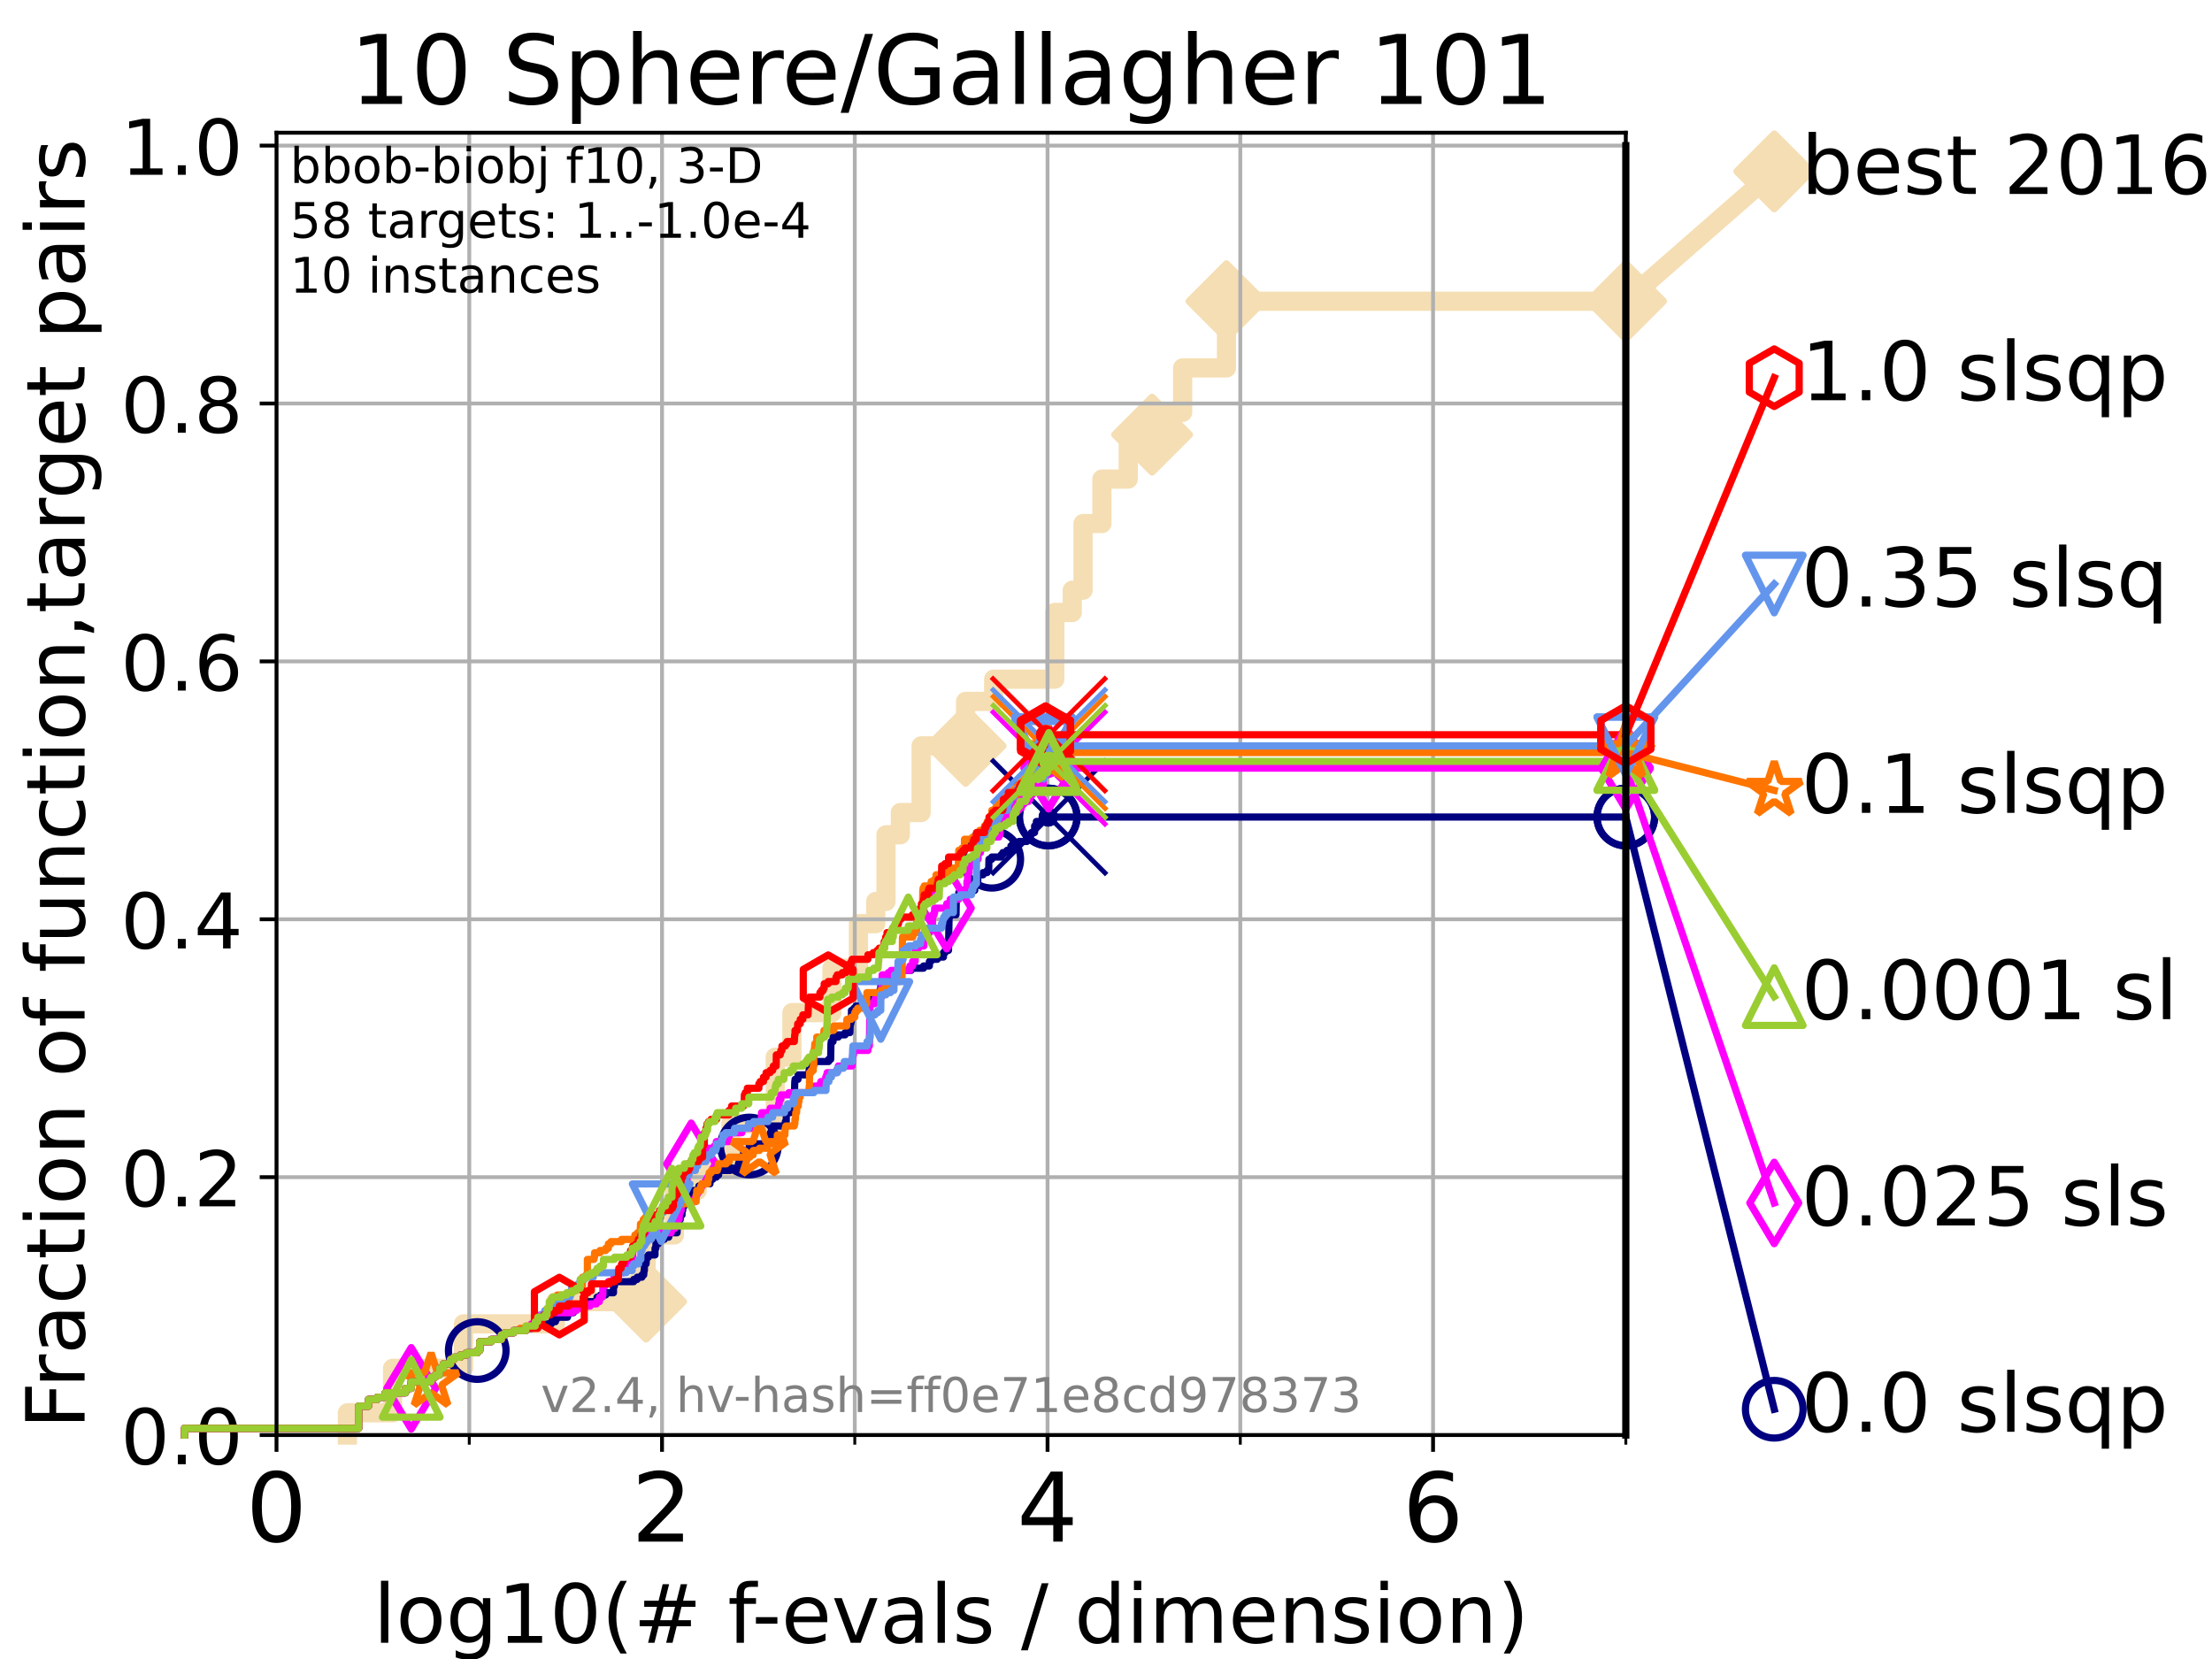 <?xml version="1.0" encoding="utf-8" standalone="no"?>
<!DOCTYPE svg PUBLIC "-//W3C//DTD SVG 1.1//EN"
  "http://www.w3.org/Graphics/SVG/1.1/DTD/svg11.dtd">
<!-- Created with matplotlib (https://matplotlib.org/) -->
<svg height="345.6pt" version="1.1" viewBox="0 0 460.8 345.6" width="460.8pt" xmlns="http://www.w3.org/2000/svg" xmlns:xlink="http://www.w3.org/1999/xlink">
 <defs>
  <style type="text/css">*{stroke-linecap:butt;stroke-linejoin:round;}</style>
 </defs>
 <g id="figure_1">
  <g id="patch_1">
   <path d="M 0 345.6 
L 460.8 345.6 
L 460.8 0 
L 0 0 
z
" style="fill:#ffffff;"/>
  </g>
  <g id="axes_1">
   <g id="patch_2">
    <path d="M 57.6 298.944 
L 338.688 298.944 
L 338.688 27.648 
L 57.6 27.648 
z
" style="fill:#ffffff;"/>
   </g>
   <g id="line2d_1">
    <path d="M 72.376 298.944 
L 72.376 294.313 
L 81.776 294.313 
L 81.776 285.05 
L 96.552 285.05 
L 96.552 275.788 
L 115.711 275.788 
L 115.711 271.157 
L 134.591 271.157 
L 134.591 257.263 
L 140.499 257.263 
L 140.499 248.001 
L 145.251 248.001 
L 145.251 243.37 
L 152.258 243.37 
L 152.258 234.107 
L 161.496 234.107 
L 161.496 220.214 
L 164.973 220.214 
L 164.973 210.951 
L 173.311 210.951 
L 173.311 201.689 
L 178.828 201.689 
L 178.828 192.426 
L 182.421 192.426 
L 182.421 187.795 
L 184.57 187.795 
L 184.57 173.901 
L 187.561 173.901 
L 187.561 169.27 
L 191.89 169.27 
L 191.89 155.377 
L 201.152 155.377 
L 201.152 146.114 
L 206.996 146.114 
L 206.996 141.483 
L 219.729 141.483 
L 219.729 127.589 
L 223.372 127.589 
L 223.372 122.958 
L 225.619 122.958 
L 225.619 109.065 
L 229.549 109.065 
L 229.549 99.802 
L 235.031 99.802 
L 235.031 90.54 
L 239.998 90.54 
L 239.998 85.909 
L 246.366 85.909 
L 246.366 76.646 
L 255.494 76.646 
L 255.494 62.753 
L 338.688 62.753 
" style="fill:none;stroke:#f5deb3;stroke-linecap:square;stroke-width:4;"/>
   </g>
   <g id="line2d_2">
    <defs>
     <path d="M 0 7.778 
L 7.778 0 
L 0 -7.778 
L -7.778 0 
z
" id="m9594e16ee1" style="stroke:#f5deb3;stroke-linejoin:miter;stroke-width:1.5;"/>
    </defs>
    <g>
     <use style="fill:#f5deb3;stroke:#f5deb3;stroke-linejoin:miter;stroke-width:1.5;" x="134.591" xlink:href="#m9594e16ee1" y="271.157"/>
     <use style="fill:#f5deb3;stroke:#f5deb3;stroke-linejoin:miter;stroke-width:1.5;" x="201.152" xlink:href="#m9594e16ee1" y="155.377"/>
     <use style="fill:#f5deb3;stroke:#f5deb3;stroke-linejoin:miter;stroke-width:1.5;" x="239.998" xlink:href="#m9594e16ee1" y="90.54"/>
     <use style="fill:#f5deb3;stroke:#f5deb3;stroke-linejoin:miter;stroke-width:1.5;" x="255.494" xlink:href="#m9594e16ee1" y="62.753"/>
     <use style="fill:#f5deb3;stroke:#f5deb3;stroke-linejoin:miter;stroke-width:1.5;" x="338.688" xlink:href="#m9594e16ee1" y="62.753"/>
    </g>
   </g>
   <g id="line2d_3">
    <path style="fill:none;stroke:#f5deb3;stroke-linecap:square;stroke-width:4;"/>
    <g/>
   </g>
   <g id="line2d_4">
    <path d="M 338.688 62.753 
L 369.608 35.706 
" style="fill:none;stroke:#f5deb3;stroke-linecap:square;stroke-width:4;"/>
    <g>
     <use style="fill:#f5deb3;stroke:#f5deb3;stroke-linejoin:miter;stroke-width:1.5;" x="338.688" xlink:href="#m9594e16ee1" y="62.753"/>
     <use style="fill:#f5deb3;stroke:#f5deb3;stroke-linejoin:miter;stroke-width:1.5;" x="369.608" xlink:href="#m9594e16ee1" y="35.706"/>
    </g>
   </g>
   <g id="matplotlib.axis_1">
    <g id="xtick_1">
     <g id="line2d_5">
      <path clip-path="url(#p5d1d7a80a7)" d="M 57.6 298.944 
L 57.6 27.648 
" style="fill:none;stroke:#b0b0b0;stroke-linecap:square;stroke-width:0.8;"/>
     </g>
     <g id="line2d_6">
      <defs>
       <path d="M 0 0 
L 0 3.5 
" id="md9a6455d14" style="stroke:#000000;stroke-width:0.8;"/>
      </defs>
      <g>
       <use style="stroke:#000000;stroke-width:0.8;" x="57.6" xlink:href="#md9a6455d14" y="298.944"/>
      </g>
     </g>
     <g id="text_1">
      <!-- 0 -->
      <g transform="translate(51.237 321.141)scale(0.2 -0.2)">
       <defs>
        <path d="M 31.781 66.406 
Q 24.172 66.406 20.328 58.906 
Q 16.5 51.422 16.5 36.375 
Q 16.5 21.391 20.328 13.891 
Q 24.172 6.391 31.781 6.391 
Q 39.453 6.391 43.281 13.891 
Q 47.125 21.391 47.125 36.375 
Q 47.125 51.422 43.281 58.906 
Q 39.453 66.406 31.781 66.406 
z
M 31.781 74.219 
Q 44.047 74.219 50.516 64.516 
Q 56.984 54.828 56.984 36.375 
Q 56.984 17.969 50.516 8.266 
Q 44.047 -1.422 31.781 -1.422 
Q 19.531 -1.422 13.062 8.266 
Q 6.594 17.969 6.594 36.375 
Q 6.594 54.828 13.062 64.516 
Q 19.531 74.219 31.781 74.219 
z
" id="DejaVuSans-48"/>
       </defs>
       <use xlink:href="#DejaVuSans-48"/>
      </g>
     </g>
    </g>
    <g id="xtick_2">
     <g id="line2d_7">
      <path clip-path="url(#p5d1d7a80a7)" d="M 137.911 298.944 
L 137.911 27.648 
" style="fill:none;stroke:#b0b0b0;stroke-linecap:square;stroke-width:0.8;"/>
     </g>
     <g id="line2d_8">
      <g>
       <use style="stroke:#000000;stroke-width:0.8;" x="137.911" xlink:href="#md9a6455d14" y="298.944"/>
      </g>
     </g>
     <g id="text_2">
      <!-- 2 -->
      <g transform="translate(131.548 321.141)scale(0.2 -0.2)">
       <defs>
        <path d="M 19.188 8.297 
L 53.609 8.297 
L 53.609 0 
L 7.328 0 
L 7.328 8.297 
Q 12.938 14.109 22.625 23.891 
Q 32.328 33.688 34.812 36.531 
Q 39.547 41.844 41.422 45.531 
Q 43.312 49.219 43.312 52.781 
Q 43.312 58.594 39.234 62.25 
Q 35.156 65.922 28.609 65.922 
Q 23.969 65.922 18.812 64.312 
Q 13.672 62.703 7.812 59.422 
L 7.812 69.391 
Q 13.766 71.781 18.938 73 
Q 24.125 74.219 28.422 74.219 
Q 39.75 74.219 46.484 68.547 
Q 53.219 62.891 53.219 53.422 
Q 53.219 48.922 51.531 44.891 
Q 49.859 40.875 45.406 35.406 
Q 44.188 33.984 37.641 27.219 
Q 31.109 20.453 19.188 8.297 
z
" id="DejaVuSans-50"/>
       </defs>
       <use xlink:href="#DejaVuSans-50"/>
      </g>
     </g>
    </g>
    <g id="xtick_3">
     <g id="line2d_9">
      <path clip-path="url(#p5d1d7a80a7)" d="M 218.222 298.944 
L 218.222 27.648 
" style="fill:none;stroke:#b0b0b0;stroke-linecap:square;stroke-width:0.8;"/>
     </g>
     <g id="line2d_10">
      <g>
       <use style="stroke:#000000;stroke-width:0.8;" x="218.222" xlink:href="#md9a6455d14" y="298.944"/>
      </g>
     </g>
     <g id="text_3">
      <!-- 4 -->
      <g transform="translate(211.859 321.141)scale(0.2 -0.2)">
       <defs>
        <path d="M 37.797 64.312 
L 12.891 25.391 
L 37.797 25.391 
z
M 35.203 72.906 
L 47.609 72.906 
L 47.609 25.391 
L 58.016 25.391 
L 58.016 17.188 
L 47.609 17.188 
L 47.609 0 
L 37.797 0 
L 37.797 17.188 
L 4.891 17.188 
L 4.891 26.703 
z
" id="DejaVuSans-52"/>
       </defs>
       <use xlink:href="#DejaVuSans-52"/>
      </g>
     </g>
    </g>
    <g id="xtick_4">
     <g id="line2d_11">
      <path clip-path="url(#p5d1d7a80a7)" d="M 298.533 298.944 
L 298.533 27.648 
" style="fill:none;stroke:#b0b0b0;stroke-linecap:square;stroke-width:0.8;"/>
     </g>
     <g id="line2d_12">
      <g>
       <use style="stroke:#000000;stroke-width:0.8;" x="298.533" xlink:href="#md9a6455d14" y="298.944"/>
      </g>
     </g>
     <g id="text_4">
      <!-- 6 -->
      <g transform="translate(292.17 321.141)scale(0.2 -0.2)">
       <defs>
        <path d="M 33.016 40.375 
Q 26.375 40.375 22.484 35.828 
Q 18.609 31.297 18.609 23.391 
Q 18.609 15.531 22.484 10.953 
Q 26.375 6.391 33.016 6.391 
Q 39.656 6.391 43.531 10.953 
Q 47.406 15.531 47.406 23.391 
Q 47.406 31.297 43.531 35.828 
Q 39.656 40.375 33.016 40.375 
z
M 52.594 71.297 
L 52.594 62.312 
Q 48.875 64.062 45.094 64.984 
Q 41.312 65.922 37.594 65.922 
Q 27.828 65.922 22.672 59.328 
Q 17.531 52.734 16.797 39.406 
Q 19.672 43.656 24.016 45.922 
Q 28.375 48.188 33.594 48.188 
Q 44.578 48.188 50.953 41.516 
Q 57.328 34.859 57.328 23.391 
Q 57.328 12.156 50.688 5.359 
Q 44.047 -1.422 33.016 -1.422 
Q 20.359 -1.422 13.672 8.266 
Q 6.984 17.969 6.984 36.375 
Q 6.984 53.656 15.188 63.938 
Q 23.391 74.219 37.203 74.219 
Q 40.922 74.219 44.703 73.484 
Q 48.484 72.75 52.594 71.297 
z
" id="DejaVuSans-54"/>
       </defs>
       <use xlink:href="#DejaVuSans-54"/>
      </g>
     </g>
    </g>
    <g id="xtick_5">
     <g id="line2d_13">
      <path clip-path="url(#p5d1d7a80a7)" d="M 97.755 298.944 
L 97.755 27.648 
" style="fill:none;stroke:#b0b0b0;stroke-linecap:square;stroke-width:0.8;"/>
     </g>
     <g id="line2d_14">
      <defs>
       <path d="M 0 0 
L 0 2 
" id="m2d657fc060" style="stroke:#000000;stroke-width:0.6;"/>
      </defs>
      <g>
       <use style="stroke:#000000;stroke-width:0.6;" x="97.755" xlink:href="#m2d657fc060" y="298.944"/>
      </g>
     </g>
    </g>
    <g id="xtick_6">
     <g id="line2d_15">
      <path clip-path="url(#p5d1d7a80a7)" d="M 178.066 298.944 
L 178.066 27.648 
" style="fill:none;stroke:#b0b0b0;stroke-linecap:square;stroke-width:0.8;"/>
     </g>
     <g id="line2d_16">
      <g>
       <use style="stroke:#000000;stroke-width:0.6;" x="178.066" xlink:href="#m2d657fc060" y="298.944"/>
      </g>
     </g>
    </g>
    <g id="xtick_7">
     <g id="line2d_17">
      <path clip-path="url(#p5d1d7a80a7)" d="M 258.377 298.944 
L 258.377 27.648 
" style="fill:none;stroke:#b0b0b0;stroke-linecap:square;stroke-width:0.8;"/>
     </g>
     <g id="line2d_18">
      <g>
       <use style="stroke:#000000;stroke-width:0.6;" x="258.377" xlink:href="#m2d657fc060" y="298.944"/>
      </g>
     </g>
    </g>
    <g id="xtick_8">
     <g id="line2d_19">
      <path clip-path="url(#p5d1d7a80a7)" d="M 338.688 298.944 
L 338.688 27.648 
" style="fill:none;stroke:#b0b0b0;stroke-linecap:square;stroke-width:0.8;"/>
     </g>
     <g id="line2d_20">
      <g>
       <use style="stroke:#000000;stroke-width:0.6;" x="338.688" xlink:href="#m2d657fc060" y="298.944"/>
      </g>
     </g>
    </g>
    <g id="text_5">
     <!-- log10(# f-evals / dimension) -->
     <g transform="translate(77.764 342.218)scale(0.17 -0.17)">
      <defs>
       <path d="M 9.422 75.984 
L 18.406 75.984 
L 18.406 0 
L 9.422 0 
z
" id="DejaVuSans-108"/>
       <path d="M 30.609 48.391 
Q 23.391 48.391 19.188 42.75 
Q 14.984 37.109 14.984 27.297 
Q 14.984 17.484 19.156 11.844 
Q 23.344 6.203 30.609 6.203 
Q 37.797 6.203 41.984 11.859 
Q 46.188 17.531 46.188 27.297 
Q 46.188 37.016 41.984 42.703 
Q 37.797 48.391 30.609 48.391 
z
M 30.609 56 
Q 42.328 56 49.016 48.375 
Q 55.719 40.766 55.719 27.297 
Q 55.719 13.875 49.016 6.219 
Q 42.328 -1.422 30.609 -1.422 
Q 18.844 -1.422 12.172 6.219 
Q 5.516 13.875 5.516 27.297 
Q 5.516 40.766 12.172 48.375 
Q 18.844 56 30.609 56 
z
" id="DejaVuSans-111"/>
       <path d="M 45.406 27.984 
Q 45.406 37.75 41.375 43.109 
Q 37.359 48.484 30.078 48.484 
Q 22.859 48.484 18.828 43.109 
Q 14.797 37.75 14.797 27.984 
Q 14.797 18.266 18.828 12.891 
Q 22.859 7.516 30.078 7.516 
Q 37.359 7.516 41.375 12.891 
Q 45.406 18.266 45.406 27.984 
z
M 54.391 6.781 
Q 54.391 -7.172 48.188 -13.984 
Q 42 -20.797 29.203 -20.797 
Q 24.469 -20.797 20.266 -20.094 
Q 16.062 -19.391 12.109 -17.922 
L 12.109 -9.188 
Q 16.062 -11.328 19.922 -12.344 
Q 23.781 -13.375 27.781 -13.375 
Q 36.625 -13.375 41.016 -8.766 
Q 45.406 -4.156 45.406 5.172 
L 45.406 9.625 
Q 42.625 4.781 38.281 2.391 
Q 33.938 0 27.875 0 
Q 17.828 0 11.672 7.656 
Q 5.516 15.328 5.516 27.984 
Q 5.516 40.672 11.672 48.328 
Q 17.828 56 27.875 56 
Q 33.938 56 38.281 53.609 
Q 42.625 51.219 45.406 46.391 
L 45.406 54.688 
L 54.391 54.688 
z
" id="DejaVuSans-103"/>
       <path d="M 12.406 8.297 
L 28.516 8.297 
L 28.516 63.922 
L 10.984 60.406 
L 10.984 69.391 
L 28.422 72.906 
L 38.281 72.906 
L 38.281 8.297 
L 54.391 8.297 
L 54.391 0 
L 12.406 0 
z
" id="DejaVuSans-49"/>
       <path d="M 31 75.875 
Q 24.469 64.656 21.281 53.656 
Q 18.109 42.672 18.109 31.391 
Q 18.109 20.125 21.312 9.062 
Q 24.516 -2 31 -13.188 
L 23.188 -13.188 
Q 15.875 -1.703 12.234 9.375 
Q 8.594 20.453 8.594 31.391 
Q 8.594 42.281 12.203 53.312 
Q 15.828 64.359 23.188 75.875 
z
" id="DejaVuSans-40"/>
       <path d="M 51.125 44 
L 36.922 44 
L 32.812 27.688 
L 47.125 27.688 
z
M 43.797 71.781 
L 38.719 51.516 
L 52.984 51.516 
L 58.109 71.781 
L 65.922 71.781 
L 60.891 51.516 
L 76.125 51.516 
L 76.125 44 
L 58.984 44 
L 54.984 27.688 
L 70.516 27.688 
L 70.516 20.219 
L 53.078 20.219 
L 48 0 
L 40.188 0 
L 45.219 20.219 
L 30.906 20.219 
L 25.875 0 
L 18.016 0 
L 23.094 20.219 
L 7.719 20.219 
L 7.719 27.688 
L 24.906 27.688 
L 29 44 
L 13.281 44 
L 13.281 51.516 
L 30.906 51.516 
L 35.891 71.781 
z
" id="DejaVuSans-35"/>
       <path id="DejaVuSans-32"/>
       <path d="M 37.109 75.984 
L 37.109 68.5 
L 28.516 68.5 
Q 23.688 68.5 21.797 66.547 
Q 19.922 64.594 19.922 59.516 
L 19.922 54.688 
L 34.719 54.688 
L 34.719 47.703 
L 19.922 47.703 
L 19.922 0 
L 10.891 0 
L 10.891 47.703 
L 2.297 47.703 
L 2.297 54.688 
L 10.891 54.688 
L 10.891 58.5 
Q 10.891 67.625 15.141 71.797 
Q 19.391 75.984 28.609 75.984 
z
" id="DejaVuSans-102"/>
       <path d="M 4.891 31.391 
L 31.203 31.391 
L 31.203 23.391 
L 4.891 23.391 
z
" id="DejaVuSans-45"/>
       <path d="M 56.203 29.594 
L 56.203 25.203 
L 14.891 25.203 
Q 15.484 15.922 20.484 11.062 
Q 25.484 6.203 34.422 6.203 
Q 39.594 6.203 44.453 7.469 
Q 49.312 8.734 54.109 11.281 
L 54.109 2.781 
Q 49.266 0.734 44.188 -0.344 
Q 39.109 -1.422 33.891 -1.422 
Q 20.797 -1.422 13.156 6.188 
Q 5.516 13.812 5.516 26.812 
Q 5.516 40.234 12.766 48.109 
Q 20.016 56 32.328 56 
Q 43.359 56 49.781 48.891 
Q 56.203 41.797 56.203 29.594 
z
M 47.219 32.234 
Q 47.125 39.594 43.094 43.984 
Q 39.062 48.391 32.422 48.391 
Q 24.906 48.391 20.391 44.141 
Q 15.875 39.891 15.188 32.172 
z
" id="DejaVuSans-101"/>
       <path d="M 2.984 54.688 
L 12.5 54.688 
L 29.594 8.797 
L 46.688 54.688 
L 56.203 54.688 
L 35.688 0 
L 23.484 0 
z
" id="DejaVuSans-118"/>
       <path d="M 34.281 27.484 
Q 23.391 27.484 19.188 25 
Q 14.984 22.516 14.984 16.5 
Q 14.984 11.719 18.141 8.906 
Q 21.297 6.109 26.703 6.109 
Q 34.188 6.109 38.703 11.406 
Q 43.219 16.703 43.219 25.484 
L 43.219 27.484 
z
M 52.203 31.203 
L 52.203 0 
L 43.219 0 
L 43.219 8.297 
Q 40.141 3.328 35.547 0.953 
Q 30.953 -1.422 24.312 -1.422 
Q 15.922 -1.422 10.953 3.297 
Q 6 8.016 6 15.922 
Q 6 25.141 12.172 29.828 
Q 18.359 34.516 30.609 34.516 
L 43.219 34.516 
L 43.219 35.406 
Q 43.219 41.609 39.141 45 
Q 35.062 48.391 27.688 48.391 
Q 23 48.391 18.547 47.266 
Q 14.109 46.141 10.016 43.891 
L 10.016 52.203 
Q 14.938 54.109 19.578 55.047 
Q 24.219 56 28.609 56 
Q 40.484 56 46.344 49.844 
Q 52.203 43.703 52.203 31.203 
z
" id="DejaVuSans-97"/>
       <path d="M 44.281 53.078 
L 44.281 44.578 
Q 40.484 46.531 36.375 47.5 
Q 32.281 48.484 27.875 48.484 
Q 21.188 48.484 17.844 46.438 
Q 14.5 44.391 14.5 40.281 
Q 14.5 37.156 16.891 35.375 
Q 19.281 33.594 26.516 31.984 
L 29.594 31.297 
Q 39.156 29.25 43.188 25.516 
Q 47.219 21.781 47.219 15.094 
Q 47.219 7.469 41.188 3.016 
Q 35.156 -1.422 24.609 -1.422 
Q 20.219 -1.422 15.453 -0.562 
Q 10.688 0.297 5.422 2 
L 5.422 11.281 
Q 10.406 8.688 15.234 7.391 
Q 20.062 6.109 24.812 6.109 
Q 31.156 6.109 34.562 8.281 
Q 37.984 10.453 37.984 14.406 
Q 37.984 18.062 35.516 20.016 
Q 33.062 21.969 24.703 23.781 
L 21.578 24.516 
Q 13.234 26.266 9.516 29.906 
Q 5.812 33.547 5.812 39.891 
Q 5.812 47.609 11.281 51.797 
Q 16.75 56 26.812 56 
Q 31.781 56 36.172 55.266 
Q 40.578 54.547 44.281 53.078 
z
" id="DejaVuSans-115"/>
       <path d="M 25.391 72.906 
L 33.688 72.906 
L 8.297 -9.281 
L 0 -9.281 
z
" id="DejaVuSans-47"/>
       <path d="M 45.406 46.391 
L 45.406 75.984 
L 54.391 75.984 
L 54.391 0 
L 45.406 0 
L 45.406 8.203 
Q 42.578 3.328 38.25 0.953 
Q 33.938 -1.422 27.875 -1.422 
Q 17.969 -1.422 11.734 6.484 
Q 5.516 14.406 5.516 27.297 
Q 5.516 40.188 11.734 48.094 
Q 17.969 56 27.875 56 
Q 33.938 56 38.25 53.625 
Q 42.578 51.266 45.406 46.391 
z
M 14.797 27.297 
Q 14.797 17.391 18.875 11.75 
Q 22.953 6.109 30.078 6.109 
Q 37.203 6.109 41.297 11.75 
Q 45.406 17.391 45.406 27.297 
Q 45.406 37.203 41.297 42.844 
Q 37.203 48.484 30.078 48.484 
Q 22.953 48.484 18.875 42.844 
Q 14.797 37.203 14.797 27.297 
z
" id="DejaVuSans-100"/>
       <path d="M 9.422 54.688 
L 18.406 54.688 
L 18.406 0 
L 9.422 0 
z
M 9.422 75.984 
L 18.406 75.984 
L 18.406 64.594 
L 9.422 64.594 
z
" id="DejaVuSans-105"/>
       <path d="M 52 44.188 
Q 55.375 50.25 60.062 53.125 
Q 64.75 56 71.094 56 
Q 79.641 56 84.281 50.016 
Q 88.922 44.047 88.922 33.016 
L 88.922 0 
L 79.891 0 
L 79.891 32.719 
Q 79.891 40.578 77.094 44.375 
Q 74.312 48.188 68.609 48.188 
Q 61.625 48.188 57.562 43.547 
Q 53.516 38.922 53.516 30.906 
L 53.516 0 
L 44.484 0 
L 44.484 32.719 
Q 44.484 40.625 41.703 44.406 
Q 38.922 48.188 33.109 48.188 
Q 26.219 48.188 22.156 43.531 
Q 18.109 38.875 18.109 30.906 
L 18.109 0 
L 9.078 0 
L 9.078 54.688 
L 18.109 54.688 
L 18.109 46.188 
Q 21.188 51.219 25.484 53.609 
Q 29.781 56 35.688 56 
Q 41.656 56 45.828 52.969 
Q 50 49.953 52 44.188 
z
" id="DejaVuSans-109"/>
       <path d="M 54.891 33.016 
L 54.891 0 
L 45.906 0 
L 45.906 32.719 
Q 45.906 40.484 42.875 44.328 
Q 39.844 48.188 33.797 48.188 
Q 26.516 48.188 22.312 43.547 
Q 18.109 38.922 18.109 30.906 
L 18.109 0 
L 9.078 0 
L 9.078 54.688 
L 18.109 54.688 
L 18.109 46.188 
Q 21.344 51.125 25.703 53.562 
Q 30.078 56 35.797 56 
Q 45.219 56 50.047 50.172 
Q 54.891 44.344 54.891 33.016 
z
" id="DejaVuSans-110"/>
       <path d="M 8.016 75.875 
L 15.828 75.875 
Q 23.141 64.359 26.781 53.312 
Q 30.422 42.281 30.422 31.391 
Q 30.422 20.453 26.781 9.375 
Q 23.141 -1.703 15.828 -13.188 
L 8.016 -13.188 
Q 14.5 -2 17.703 9.062 
Q 20.906 20.125 20.906 31.391 
Q 20.906 42.672 17.703 53.656 
Q 14.5 64.656 8.016 75.875 
z
" id="DejaVuSans-41"/>
      </defs>
      <use xlink:href="#DejaVuSans-108"/>
      <use x="27.783" xlink:href="#DejaVuSans-111"/>
      <use x="88.965" xlink:href="#DejaVuSans-103"/>
      <use x="152.441" xlink:href="#DejaVuSans-49"/>
      <use x="216.064" xlink:href="#DejaVuSans-48"/>
      <use x="279.688" xlink:href="#DejaVuSans-40"/>
      <use x="318.701" xlink:href="#DejaVuSans-35"/>
      <use x="402.49" xlink:href="#DejaVuSans-32"/>
      <use x="434.277" xlink:href="#DejaVuSans-102"/>
      <use x="463.982" xlink:href="#DejaVuSans-45"/>
      <use x="500.066" xlink:href="#DejaVuSans-101"/>
      <use x="561.59" xlink:href="#DejaVuSans-118"/>
      <use x="620.77" xlink:href="#DejaVuSans-97"/>
      <use x="682.049" xlink:href="#DejaVuSans-108"/>
      <use x="709.832" xlink:href="#DejaVuSans-115"/>
      <use x="761.932" xlink:href="#DejaVuSans-32"/>
      <use x="793.719" xlink:href="#DejaVuSans-47"/>
      <use x="827.41" xlink:href="#DejaVuSans-32"/>
      <use x="859.197" xlink:href="#DejaVuSans-100"/>
      <use x="922.674" xlink:href="#DejaVuSans-105"/>
      <use x="950.457" xlink:href="#DejaVuSans-109"/>
      <use x="1047.869" xlink:href="#DejaVuSans-101"/>
      <use x="1109.393" xlink:href="#DejaVuSans-110"/>
      <use x="1172.771" xlink:href="#DejaVuSans-115"/>
      <use x="1224.871" xlink:href="#DejaVuSans-105"/>
      <use x="1252.654" xlink:href="#DejaVuSans-111"/>
      <use x="1313.836" xlink:href="#DejaVuSans-110"/>
      <use x="1377.215" xlink:href="#DejaVuSans-41"/>
     </g>
    </g>
   </g>
   <g id="matplotlib.axis_2">
    <g id="ytick_1">
     <g id="line2d_21">
      <path clip-path="url(#p5d1d7a80a7)" d="M 57.6 298.944 
L 338.688 298.944 
" style="fill:none;stroke:#b0b0b0;stroke-linecap:square;stroke-width:0.8;"/>
     </g>
     <g id="line2d_22">
      <defs>
       <path d="M 0 0 
L -3.5 0 
" id="m20d7570700" style="stroke:#000000;stroke-width:0.8;"/>
      </defs>
      <g>
       <use style="stroke:#000000;stroke-width:0.8;" x="57.6" xlink:href="#m20d7570700" y="298.944"/>
      </g>
     </g>
     <g id="text_6">
      <!-- 0.0 -->
      <g transform="translate(25.155 305.023)scale(0.16 -0.16)">
       <defs>
        <path d="M 10.688 12.406 
L 21 12.406 
L 21 0 
L 10.688 0 
z
" id="DejaVuSans-46"/>
       </defs>
       <use xlink:href="#DejaVuSans-48"/>
       <use x="63.623" xlink:href="#DejaVuSans-46"/>
       <use x="95.41" xlink:href="#DejaVuSans-48"/>
      </g>
     </g>
    </g>
    <g id="ytick_2">
     <g id="line2d_23">
      <path clip-path="url(#p5d1d7a80a7)" d="M 57.6 245.222 
L 338.688 245.222 
" style="fill:none;stroke:#b0b0b0;stroke-linecap:square;stroke-width:0.8;"/>
     </g>
     <g id="line2d_24">
      <g>
       <use style="stroke:#000000;stroke-width:0.8;" x="57.6" xlink:href="#m20d7570700" y="245.222"/>
      </g>
     </g>
     <g id="text_7">
      <!-- 0.2 -->
      <g transform="translate(25.155 251.301)scale(0.16 -0.16)">
       <use xlink:href="#DejaVuSans-48"/>
       <use x="63.623" xlink:href="#DejaVuSans-46"/>
       <use x="95.41" xlink:href="#DejaVuSans-50"/>
      </g>
     </g>
    </g>
    <g id="ytick_3">
     <g id="line2d_25">
      <path clip-path="url(#p5d1d7a80a7)" d="M 57.6 191.5 
L 338.688 191.5 
" style="fill:none;stroke:#b0b0b0;stroke-linecap:square;stroke-width:0.8;"/>
     </g>
     <g id="line2d_26">
      <g>
       <use style="stroke:#000000;stroke-width:0.8;" x="57.6" xlink:href="#m20d7570700" y="191.5"/>
      </g>
     </g>
     <g id="text_8">
      <!-- 0.4 -->
      <g transform="translate(25.155 197.579)scale(0.16 -0.16)">
       <use xlink:href="#DejaVuSans-48"/>
       <use x="63.623" xlink:href="#DejaVuSans-46"/>
       <use x="95.41" xlink:href="#DejaVuSans-52"/>
      </g>
     </g>
    </g>
    <g id="ytick_4">
     <g id="line2d_27">
      <path clip-path="url(#p5d1d7a80a7)" d="M 57.6 137.778 
L 338.688 137.778 
" style="fill:none;stroke:#b0b0b0;stroke-linecap:square;stroke-width:0.8;"/>
     </g>
     <g id="line2d_28">
      <g>
       <use style="stroke:#000000;stroke-width:0.8;" x="57.6" xlink:href="#m20d7570700" y="137.778"/>
      </g>
     </g>
     <g id="text_9">
      <!-- 0.6 -->
      <g transform="translate(25.155 143.857)scale(0.16 -0.16)">
       <use xlink:href="#DejaVuSans-48"/>
       <use x="63.623" xlink:href="#DejaVuSans-46"/>
       <use x="95.41" xlink:href="#DejaVuSans-54"/>
      </g>
     </g>
    </g>
    <g id="ytick_5">
     <g id="line2d_29">
      <path clip-path="url(#p5d1d7a80a7)" d="M 57.6 84.056 
L 338.688 84.056 
" style="fill:none;stroke:#b0b0b0;stroke-linecap:square;stroke-width:0.8;"/>
     </g>
     <g id="line2d_30">
      <g>
       <use style="stroke:#000000;stroke-width:0.8;" x="57.6" xlink:href="#m20d7570700" y="84.056"/>
      </g>
     </g>
     <g id="text_10">
      <!-- 0.8 -->
      <g transform="translate(25.155 90.135)scale(0.16 -0.16)">
       <defs>
        <path d="M 31.781 34.625 
Q 24.75 34.625 20.719 30.859 
Q 16.703 27.094 16.703 20.516 
Q 16.703 13.922 20.719 10.156 
Q 24.75 6.391 31.781 6.391 
Q 38.812 6.391 42.859 10.172 
Q 46.922 13.969 46.922 20.516 
Q 46.922 27.094 42.891 30.859 
Q 38.875 34.625 31.781 34.625 
z
M 21.922 38.812 
Q 15.578 40.375 12.031 44.719 
Q 8.5 49.078 8.5 55.328 
Q 8.5 64.062 14.719 69.141 
Q 20.953 74.219 31.781 74.219 
Q 42.672 74.219 48.875 69.141 
Q 55.078 64.062 55.078 55.328 
Q 55.078 49.078 51.531 44.719 
Q 48 40.375 41.703 38.812 
Q 48.828 37.156 52.797 32.312 
Q 56.781 27.484 56.781 20.516 
Q 56.781 9.906 50.312 4.234 
Q 43.844 -1.422 31.781 -1.422 
Q 19.734 -1.422 13.25 4.234 
Q 6.781 9.906 6.781 20.516 
Q 6.781 27.484 10.781 32.312 
Q 14.797 37.156 21.922 38.812 
z
M 18.312 54.391 
Q 18.312 48.734 21.844 45.562 
Q 25.391 42.391 31.781 42.391 
Q 38.141 42.391 41.719 45.562 
Q 45.312 48.734 45.312 54.391 
Q 45.312 60.062 41.719 63.234 
Q 38.141 66.406 31.781 66.406 
Q 25.391 66.406 21.844 63.234 
Q 18.312 60.062 18.312 54.391 
z
" id="DejaVuSans-56"/>
       </defs>
       <use xlink:href="#DejaVuSans-48"/>
       <use x="63.623" xlink:href="#DejaVuSans-46"/>
       <use x="95.41" xlink:href="#DejaVuSans-56"/>
      </g>
     </g>
    </g>
    <g id="ytick_6">
     <g id="line2d_31">
      <path clip-path="url(#p5d1d7a80a7)" d="M 57.6 30.334 
L 338.688 30.334 
" style="fill:none;stroke:#b0b0b0;stroke-linecap:square;stroke-width:0.8;"/>
     </g>
     <g id="line2d_32">
      <g>
       <use style="stroke:#000000;stroke-width:0.8;" x="57.6" xlink:href="#m20d7570700" y="30.334"/>
      </g>
     </g>
     <g id="text_11">
      <!-- 1.0 -->
      <g transform="translate(25.155 36.413)scale(0.16 -0.16)">
       <use xlink:href="#DejaVuSans-49"/>
       <use x="63.623" xlink:href="#DejaVuSans-46"/>
       <use x="95.41" xlink:href="#DejaVuSans-48"/>
      </g>
     </g>
    </g>
    <g id="text_12">
     <!-- Fraction of function,target pairs -->
     <g transform="translate(17.62 297.681)rotate(-90)scale(0.17 -0.17)">
      <defs>
       <path d="M 9.812 72.906 
L 51.703 72.906 
L 51.703 64.594 
L 19.672 64.594 
L 19.672 43.109 
L 48.578 43.109 
L 48.578 34.812 
L 19.672 34.812 
L 19.672 0 
L 9.812 0 
z
" id="DejaVuSans-70"/>
       <path d="M 41.109 46.297 
Q 39.594 47.172 37.812 47.578 
Q 36.031 48 33.891 48 
Q 26.266 48 22.188 43.047 
Q 18.109 38.094 18.109 28.812 
L 18.109 0 
L 9.078 0 
L 9.078 54.688 
L 18.109 54.688 
L 18.109 46.188 
Q 20.953 51.172 25.484 53.578 
Q 30.031 56 36.531 56 
Q 37.453 56 38.578 55.875 
Q 39.703 55.766 41.062 55.516 
z
" id="DejaVuSans-114"/>
       <path d="M 48.781 52.594 
L 48.781 44.188 
Q 44.969 46.297 41.141 47.344 
Q 37.312 48.391 33.406 48.391 
Q 24.656 48.391 19.812 42.844 
Q 14.984 37.312 14.984 27.297 
Q 14.984 17.281 19.812 11.734 
Q 24.656 6.203 33.406 6.203 
Q 37.312 6.203 41.141 7.25 
Q 44.969 8.297 48.781 10.406 
L 48.781 2.094 
Q 45.016 0.344 40.984 -0.531 
Q 36.969 -1.422 32.422 -1.422 
Q 20.062 -1.422 12.781 6.344 
Q 5.516 14.109 5.516 27.297 
Q 5.516 40.672 12.859 48.328 
Q 20.219 56 33.016 56 
Q 37.156 56 41.109 55.141 
Q 45.062 54.297 48.781 52.594 
z
" id="DejaVuSans-99"/>
       <path d="M 18.312 70.219 
L 18.312 54.688 
L 36.812 54.688 
L 36.812 47.703 
L 18.312 47.703 
L 18.312 18.016 
Q 18.312 11.328 20.141 9.422 
Q 21.969 7.516 27.594 7.516 
L 36.812 7.516 
L 36.812 0 
L 27.594 0 
Q 17.188 0 13.234 3.875 
Q 9.281 7.766 9.281 18.016 
L 9.281 47.703 
L 2.688 47.703 
L 2.688 54.688 
L 9.281 54.688 
L 9.281 70.219 
z
" id="DejaVuSans-116"/>
       <path d="M 8.5 21.578 
L 8.5 54.688 
L 17.484 54.688 
L 17.484 21.922 
Q 17.484 14.156 20.5 10.266 
Q 23.531 6.391 29.594 6.391 
Q 36.859 6.391 41.078 11.031 
Q 45.312 15.672 45.312 23.688 
L 45.312 54.688 
L 54.297 54.688 
L 54.297 0 
L 45.312 0 
L 45.312 8.406 
Q 42.047 3.422 37.719 1 
Q 33.406 -1.422 27.688 -1.422 
Q 18.266 -1.422 13.375 4.438 
Q 8.5 10.297 8.5 21.578 
z
M 31.109 56 
z
" id="DejaVuSans-117"/>
       <path d="M 11.719 12.406 
L 22.016 12.406 
L 22.016 4 
L 14.016 -11.625 
L 7.719 -11.625 
L 11.719 4 
z
" id="DejaVuSans-44"/>
       <path d="M 18.109 8.203 
L 18.109 -20.797 
L 9.078 -20.797 
L 9.078 54.688 
L 18.109 54.688 
L 18.109 46.391 
Q 20.953 51.266 25.266 53.625 
Q 29.594 56 35.594 56 
Q 45.562 56 51.781 48.094 
Q 58.016 40.188 58.016 27.297 
Q 58.016 14.406 51.781 6.484 
Q 45.562 -1.422 35.594 -1.422 
Q 29.594 -1.422 25.266 0.953 
Q 20.953 3.328 18.109 8.203 
z
M 48.688 27.297 
Q 48.688 37.203 44.609 42.844 
Q 40.531 48.484 33.406 48.484 
Q 26.266 48.484 22.188 42.844 
Q 18.109 37.203 18.109 27.297 
Q 18.109 17.391 22.188 11.75 
Q 26.266 6.109 33.406 6.109 
Q 40.531 6.109 44.609 11.75 
Q 48.688 17.391 48.688 27.297 
z
" id="DejaVuSans-112"/>
      </defs>
      <use xlink:href="#DejaVuSans-70"/>
      <use x="50.27" xlink:href="#DejaVuSans-114"/>
      <use x="91.383" xlink:href="#DejaVuSans-97"/>
      <use x="152.662" xlink:href="#DejaVuSans-99"/>
      <use x="207.643" xlink:href="#DejaVuSans-116"/>
      <use x="246.852" xlink:href="#DejaVuSans-105"/>
      <use x="274.635" xlink:href="#DejaVuSans-111"/>
      <use x="335.816" xlink:href="#DejaVuSans-110"/>
      <use x="399.195" xlink:href="#DejaVuSans-32"/>
      <use x="430.982" xlink:href="#DejaVuSans-111"/>
      <use x="492.164" xlink:href="#DejaVuSans-102"/>
      <use x="527.369" xlink:href="#DejaVuSans-32"/>
      <use x="559.156" xlink:href="#DejaVuSans-102"/>
      <use x="594.361" xlink:href="#DejaVuSans-117"/>
      <use x="657.74" xlink:href="#DejaVuSans-110"/>
      <use x="721.119" xlink:href="#DejaVuSans-99"/>
      <use x="776.1" xlink:href="#DejaVuSans-116"/>
      <use x="815.309" xlink:href="#DejaVuSans-105"/>
      <use x="843.092" xlink:href="#DejaVuSans-111"/>
      <use x="904.273" xlink:href="#DejaVuSans-110"/>
      <use x="967.652" xlink:href="#DejaVuSans-44"/>
      <use x="999.439" xlink:href="#DejaVuSans-116"/>
      <use x="1038.648" xlink:href="#DejaVuSans-97"/>
      <use x="1099.928" xlink:href="#DejaVuSans-114"/>
      <use x="1139.291" xlink:href="#DejaVuSans-103"/>
      <use x="1202.768" xlink:href="#DejaVuSans-101"/>
      <use x="1264.291" xlink:href="#DejaVuSans-116"/>
      <use x="1303.5" xlink:href="#DejaVuSans-32"/>
      <use x="1335.287" xlink:href="#DejaVuSans-112"/>
      <use x="1398.764" xlink:href="#DejaVuSans-97"/>
      <use x="1460.043" xlink:href="#DejaVuSans-105"/>
      <use x="1487.826" xlink:href="#DejaVuSans-114"/>
      <use x="1528.939" xlink:href="#DejaVuSans-115"/>
     </g>
    </g>
   </g>
   <g id="line2d_33">
    <defs>
     <path d="M 0 1.5 
C 0.398 1.5 0.779 1.342 1.061 1.061 
C 1.342 0.779 1.5 0.398 1.5 0 
C 1.5 -0.398 1.342 -0.779 1.061 -1.061 
C 0.779 -1.342 0.398 -1.5 0 -1.5 
C -0.398 -1.5 -0.779 -1.342 -1.061 -1.061 
C -1.342 -0.779 -1.5 -0.398 -1.5 0 
C -1.5 0.398 -1.342 0.779 -1.061 1.061 
C -0.779 1.342 -0.398 1.5 0 1.5 
z
" id="mc1fb9a62c0" style="stroke:#f5deb3;"/>
    </defs>
    <g>
     <use style="fill:#f5deb3;stroke:#f5deb3;" x="255.494" xlink:href="#mc1fb9a62c0" y="62.753"/>
     <use style="fill:#f5deb3;stroke:#f5deb3;" x="255.494" xlink:href="#mc1fb9a62c0" y="62.753"/>
    </g>
   </g>
   <g id="line2d_34">
    <defs>
     <path d="M 0 1.5 
C 0.398 1.5 0.779 1.342 1.061 1.061 
C 1.342 0.779 1.5 0.398 1.5 0 
C 1.5 -0.398 1.342 -0.779 1.061 -1.061 
C 0.779 -1.342 0.398 -1.5 0 -1.5 
C -0.398 -1.5 -0.779 -1.342 -1.061 -1.061 
C -1.342 -0.779 -1.5 -0.398 -1.5 0 
C -1.5 0.398 -1.342 0.779 -1.061 1.061 
C -0.779 1.342 -0.398 1.5 0 1.5 
z
" id="md4ee8b0af1" style="stroke:#000080;"/>
    </defs>
    <g>
     <use style="fill:#000080;stroke:#000080;" x="218.364" xlink:href="#md4ee8b0af1" y="170.196"/>
     <use style="fill:#000080;stroke:#000080;" x="218.364" xlink:href="#md4ee8b0af1" y="170.196"/>
    </g>
   </g>
   <g id="line2d_35">
    <path d="M 38.441 298.944 
L 38.441 297.555 
L 74.705 297.555 
L 74.705 292.923 
L 76.759 292.923 
L 76.759 291.534 
L 78.596 291.534 
L 78.596 291.071 
L 80.259 291.071 
L 80.259 290.145 
L 84.464 290.145 
L 84.464 289.218 
L 85.667 289.218 
L 85.667 287.829 
L 89.79 287.829 
L 89.79 286.903 
L 90.684 286.903 
L 90.684 286.44 
L 91.535 286.44 
L 91.535 285.05 
L 92.347 285.05 
L 92.347 284.124 
L 93.864 284.124 
L 93.864 283.198 
L 94.576 283.198 
L 94.576 282.735 
L 95.918 282.735 
L 95.918 282.272 
L 97.164 282.272 
L 97.164 281.809 
L 99.418 281.809 
L 99.418 281.345 
L 99.938 281.345 
L 99.938 279.493 
L 102.331 279.493 
L 102.331 279.03 
L 104.435 279.03 
L 104.435 278.104 
L 105.21 278.104 
L 105.21 277.64 
L 107.009 277.64 
L 107.009 277.177 
L 109.55 277.177 
L 109.55 276.714 
L 110.694 276.714 
L 110.694 276.251 
L 112.281 276.251 
L 112.281 275.788 
L 114.86 275.788 
L 114.86 275.325 
L 115.711 275.325 
L 115.711 274.862 
L 115.918 274.862 
L 115.918 274.399 
L 118.221 274.399 
L 118.221 273.935 
L 118.4 273.935 
L 118.4 273.472 
L 119.436 273.472 
L 119.436 273.009 
L 119.768 273.009 
L 119.768 272.546 
L 120.094 272.546 
L 120.094 272.083 
L 122.076 272.083 
L 122.076 271.62 
L 122.22 271.62 
L 122.22 271.157 
L 124.369 271.157 
L 124.369 270.231 
L 125.111 270.231 
L 125.111 269.767 
L 126.168 269.767 
L 126.168 269.304 
L 127.799 269.304 
L 127.799 267.915 
L 128.006 267.915 
L 128.006 266.989 
L 132.02 266.989 
L 132.02 266.526 
L 132.738 266.526 
L 132.738 266.062 
L 133.726 266.062 
L 133.726 265.599 
L 134.092 265.599 
L 134.164 264.673 
L 134.236 264.673 
L 134.236 263.284 
L 134.591 263.284 
L 134.661 261.894 
L 135.077 261.894 
L 135.077 261.431 
L 136.457 261.431 
L 136.457 260.042 
L 136.645 260.042 
L 136.645 259.116 
L 137.138 259.116 
L 137.138 258.189 
L 138.37 258.189 
L 138.37 257.726 
L 139.307 257.726 
L 139.307 256.8 
L 141.042 256.8 
L 141.139 254.948 
L 141.426 254.948 
L 141.521 254.021 
L 141.709 254.021 
L 141.709 253.095 
L 142.079 253.095 
L 142.079 252.169 
L 142.216 252.169 
L 142.307 251.243 
L 142.531 251.243 
L 142.531 250.316 
L 142.664 250.316 
L 142.664 249.853 
L 143.528 249.853 
L 143.528 249.39 
L 143.944 249.39 
L 143.985 248.464 
L 144.23 248.464 
L 144.23 248.001 
L 145.591 248.001 
L 145.591 247.075 
L 146.252 247.075 
L 146.252 246.611 
L 147.901 246.611 
L 147.901 245.685 
L 148.45 245.685 
L 148.45 245.222 
L 149.226 245.222 
L 149.226 244.759 
L 149.706 244.759 
L 149.706 243.833 
L 152.104 243.833 
L 152.104 243.37 
L 153.82 243.37 
L 153.82 242.443 
L 153.983 242.443 
L 153.983 241.517 
L 154.663 241.517 
L 154.663 241.054 
L 154.796 241.054 
L 154.906 240.128 
L 155.124 240.128 
L 155.124 239.665 
L 156.073 239.665 
L 156.094 238.275 
L 160.038 238.275 
L 160.038 237.349 
L 160.201 237.349 
L 160.201 236.886 
L 160.474 236.886 
L 160.474 235.96 
L 160.68 235.96 
L 160.759 234.57 
L 163.536 234.57 
L 163.603 233.644 
L 163.789 233.644 
L 163.802 231.792 
L 164.663 231.792 
L 164.663 230.865 
L 164.973 230.865 
L 164.973 229.939 
L 165.278 229.939 
L 165.375 227.623 
L 165.507 227.623 
L 165.567 225.308 
L 165.626 225.308 
L 165.626 224.845 
L 166.244 224.845 
L 166.244 223.918 
L 168.506 223.918 
L 168.577 222.529 
L 168.647 222.529 
L 168.647 221.603 
L 169.626 221.603 
L 169.626 221.14 
L 172.618 221.14 
L 172.618 220.677 
L 173.042 220.677 
L 173.103 217.435 
L 173.157 217.435 
L 173.157 216.972 
L 173.538 216.972 
L 173.538 216.045 
L 174.627 216.045 
L 174.627 215.582 
L 176.047 215.582 
L 176.047 215.119 
L 177.037 215.119 
L 177.117 213.267 
L 177.233 213.267 
L 177.233 212.804 
L 177.348 212.804 
L 177.379 210.488 
L 177.897 210.488 
L 177.897 210.025 
L 178.32 210.025 
L 178.32 209.562 
L 179.457 209.562 
L 179.5 208.172 
L 180.819 208.172 
L 180.819 207.246 
L 183.27 207.246 
L 183.27 206.32 
L 183.471 206.32 
L 183.514 204.467 
L 184.259 204.467 
L 184.259 203.541 
L 184.876 203.541 
L 184.876 203.078 
L 186.515 203.078 
L 186.515 202.615 
L 187.034 202.615 
L 187.034 202.152 
L 189.793 202.152 
L 189.793 201.689 
L 192.391 201.689 
L 192.391 201.226 
L 193.608 201.226 
L 193.608 200.299 
L 193.896 200.299 
L 193.896 199.836 
L 195.256 199.836 
L 195.256 199.373 
L 196.538 199.373 
L 196.538 198.447 
L 196.893 198.447 
L 196.893 197.984 
L 197.59 197.984 
L 197.697 191.5 
L 197.707 191.5 
L 197.707 191.037 
L 197.846 191.037 
L 197.846 190.574 
L 199.158 190.574 
L 199.224 186.869 
L 199.735 186.869 
L 199.735 185.943 
L 200.602 185.943 
L 200.602 185.479 
L 203.05 185.479 
L 203.05 184.553 
L 203.298 184.553 
L 203.298 184.09 
L 203.682 184.09 
L 203.698 182.238 
L 204.789 182.238 
L 204.789 181.775 
L 205.644 181.775 
L 205.644 181.311 
L 205.964 181.311 
L 206.021 178.996 
L 206.603 178.996 
L 206.603 178.533 
L 208.557 178.533 
L 208.557 178.07 
L 208.905 178.07 
L 208.905 177.606 
L 209.78 177.606 
L 209.78 177.143 
L 210.596 177.143 
L 210.596 176.217 
L 210.96 176.217 
L 210.96 175.754 
L 212.274 175.754 
L 212.274 175.291 
L 213.919 175.291 
L 213.941 174.365 
L 214.622 174.365 
L 214.622 173.901 
L 214.861 173.901 
L 214.861 173.438 
L 215.518 173.438 
L 215.537 172.049 
L 215.871 172.049 
L 215.902 171.123 
L 217.647 171.123 
L 217.647 170.66 
L 218.364 170.66 
L 218.364 170.196 
L 338.688 170.196 
L 338.688 170.196 
" style="fill:none;stroke:#000080;stroke-linecap:square;stroke-width:1.5;"/>
   </g>
   <g id="line2d_36">
    <defs>
     <path d="M 0 6 
C 1.591 6 3.117 5.368 4.243 4.243 
C 5.368 3.117 6 1.591 6 0 
C 6 -1.591 5.368 -3.117 4.243 -4.243 
C 3.117 -5.368 1.591 -6 0 -6 
C -1.591 -6 -3.117 -5.368 -4.243 -4.243 
C -5.368 -3.117 -6 -1.591 -6 0 
C -6 1.591 -5.368 3.117 -4.243 4.243 
C -3.117 5.368 -1.591 6 0 6 
z
" id="m182bdac0af" style="stroke:#000080;stroke-width:1.5;"/>
    </defs>
    <g>
     <use style="fill-opacity:0;stroke:#000080;stroke-width:1.5;" x="99.418" xlink:href="#m182bdac0af" y="281.345"/>
     <use style="fill-opacity:0;stroke:#000080;stroke-width:1.5;" x="156.094" xlink:href="#m182bdac0af" y="238.738"/>
     <use style="fill-opacity:0;stroke:#000080;stroke-width:1.5;" x="206.603" xlink:href="#m182bdac0af" y="178.996"/>
     <use style="fill-opacity:0;stroke:#000080;stroke-width:1.5;" x="218.364" xlink:href="#m182bdac0af" y="170.196"/>
     <use style="fill-opacity:0;stroke:#000080;stroke-width:1.5;" x="218.364" xlink:href="#m182bdac0af" y="170.196"/>
     <use style="fill-opacity:0;stroke:#000080;stroke-width:1.5;" x="338.688" xlink:href="#m182bdac0af" y="170.196"/>
    </g>
   </g>
   <g id="line2d_37">
    <path style="fill:none;stroke:#000080;stroke-linecap:square;stroke-width:1.5;"/>
    <g/>
   </g>
   <g id="line2d_38">
    <path clip-path="url(#p5d1d7a80a7)" d="M 218.541 170.196 
" style="fill:none;stroke:#000080;stroke-linecap:square;stroke-width:1.5;"/>
    <defs>
     <path d="M -12 12 
L 12 -12 
M -12 -12 
L 12 12 
" id="mcb724e640b" style="stroke:#000080;"/>
    </defs>
    <g clip-path="url(#p5d1d7a80a7)">
     <use style="fill:#000080;stroke:#000080;" x="218.541" xlink:href="#mcb724e640b" y="170.196"/>
    </g>
   </g>
   <g id="line2d_39">
    <defs>
     <path d="M 0 1.5 
C 0.398 1.5 0.779 1.342 1.061 1.061 
C 1.342 0.779 1.5 0.398 1.5 0 
C 1.5 -0.398 1.342 -0.779 1.061 -1.061 
C 0.779 -1.342 0.398 -1.5 0 -1.5 
C -0.398 -1.5 -0.779 -1.342 -1.061 -1.061 
C -1.342 -0.779 -1.5 -0.398 -1.5 0 
C -1.5 0.398 -1.342 0.779 -1.061 1.061 
C -0.779 1.342 -0.398 1.5 0 1.5 
z
" id="m0c4e859f22" style="stroke:#ff00ff;"/>
    </defs>
    <g>
     <use style="fill:#ff00ff;stroke:#ff00ff;" x="218.425" xlink:href="#m0c4e859f22" y="160.008"/>
     <use style="fill:#ff00ff;stroke:#ff00ff;" x="218.425" xlink:href="#m0c4e859f22" y="160.008"/>
    </g>
   </g>
   <g id="line2d_40">
    <path d="M 38.441 298.944 
L 38.441 297.555 
L 74.705 297.555 
L 74.705 292.923 
L 76.759 292.923 
L 76.759 291.534 
L 78.596 291.534 
L 78.596 291.071 
L 80.259 291.071 
L 80.259 290.145 
L 84.464 290.145 
L 84.464 289.218 
L 85.667 289.218 
L 85.667 287.829 
L 89.79 287.829 
L 89.79 286.903 
L 90.684 286.903 
L 90.684 286.44 
L 91.535 286.44 
L 91.535 285.05 
L 92.347 285.05 
L 92.347 284.124 
L 93.864 284.124 
L 93.864 283.198 
L 94.576 283.198 
L 94.576 282.735 
L 95.918 282.735 
L 95.918 282.272 
L 97.164 282.272 
L 97.164 281.809 
L 99.418 281.809 
L 99.418 281.345 
L 99.938 281.345 
L 99.938 279.493 
L 102.331 279.493 
L 102.331 279.03 
L 104.435 279.03 
L 104.435 278.104 
L 105.21 278.104 
L 105.21 277.64 
L 107.009 277.64 
L 107.009 277.177 
L 109.55 277.177 
L 109.55 276.714 
L 110.694 276.714 
L 110.694 275.788 
L 112.026 275.788 
L 112.026 275.325 
L 112.281 275.325 
L 112.281 274.862 
L 112.532 274.862 
L 112.532 273.935 
L 113.966 273.935 
L 113.966 273.472 
L 119.267 273.472 
L 119.267 273.009 
L 120.094 273.009 
L 120.094 272.546 
L 121.34 272.546 
L 121.34 272.083 
L 122.92 272.083 
L 122.92 271.62 
L 124.242 271.62 
L 124.242 271.157 
L 124.867 271.157 
L 124.867 270.231 
L 125.471 270.231 
L 125.471 269.767 
L 125.589 269.767 
L 125.589 267.915 
L 126.054 267.915 
L 126.054 267.452 
L 126.729 267.452 
L 126.729 266.989 
L 127.799 266.989 
L 127.903 266.062 
L 128.311 266.062 
L 128.311 265.136 
L 129.853 265.136 
L 129.853 264.673 
L 130.037 264.673 
L 130.037 264.21 
L 130.219 264.21 
L 130.219 263.747 
L 130.927 263.747 
L 130.927 263.284 
L 131.44 263.284 
L 131.44 262.357 
L 131.774 262.357 
L 131.856 260.042 
L 132.263 260.042 
L 132.263 259.579 
L 132.66 259.579 
L 132.66 259.116 
L 133.652 259.116 
L 133.652 258.653 
L 134.45 258.653 
L 134.521 257.726 
L 135.213 257.726 
L 135.213 256.8 
L 139.835 256.8 
L 139.835 255.874 
L 140.599 255.874 
L 140.649 254.484 
L 140.748 254.484 
L 140.748 254.021 
L 141.474 254.021 
L 141.521 252.632 
L 141.709 252.632 
L 141.709 252.169 
L 141.895 252.169 
L 141.895 250.779 
L 142.033 250.779 
L 142.033 250.316 
L 142.216 250.316 
L 142.216 249.39 
L 142.486 249.39 
L 142.486 248.927 
L 142.62 248.927 
L 142.62 248.001 
L 142.84 248.001 
L 142.928 246.148 
L 143.101 246.148 
L 143.187 242.906 
L 143.316 242.906 
L 143.316 242.443 
L 143.985 242.443 
L 143.985 241.98 
L 145.851 241.98 
L 145.851 241.054 
L 147.301 241.054 
L 147.301 240.128 
L 147.901 240.128 
L 147.901 239.201 
L 148.796 239.201 
L 148.796 238.738 
L 149.226 238.738 
L 149.226 237.812 
L 151.871 237.812 
L 151.949 235.96 
L 154.552 235.96 
L 154.552 235.033 
L 156.499 235.033 
L 156.499 234.107 
L 158.555 234.107 
L 158.644 231.792 
L 160.442 231.792 
L 160.442 230.865 
L 162.203 230.865 
L 162.203 229.939 
L 162.332 229.939 
L 162.332 229.013 
L 162.659 229.013 
L 162.659 228.087 
L 164.334 228.087 
L 164.334 227.623 
L 168.796 227.623 
L 168.796 227.16 
L 168.914 227.16 
L 168.914 226.697 
L 169.758 226.697 
L 169.758 226.234 
L 170.829 226.234 
L 170.829 225.771 
L 170.995 225.771 
L 170.995 225.308 
L 172.011 225.308 
L 172.011 224.382 
L 172.191 224.382 
L 172.191 223.918 
L 172.313 223.918 
L 172.313 223.455 
L 174.247 223.455 
L 174.247 222.992 
L 174.634 222.992 
L 174.634 222.066 
L 177.511 222.066 
L 177.589 220.214 
L 177.643 220.214 
L 177.643 219.75 
L 177.797 219.75 
L 177.797 218.824 
L 180.814 218.824 
L 180.814 217.898 
L 181.11 217.898 
L 181.212 210.025 
L 181.236 210.025 
L 181.236 209.099 
L 182.212 209.099 
L 182.212 208.172 
L 182.921 208.172 
L 182.921 207.709 
L 183.645 207.709 
L 183.738 203.541 
L 183.759 203.541 
L 183.759 203.078 
L 185.056 203.078 
L 185.056 202.615 
L 185.626 202.615 
L 185.626 202.152 
L 189.554 202.152 
L 189.554 201.226 
L 190.119 201.226 
L 190.119 200.299 
L 190.647 200.299 
L 190.661 197.521 
L 191.359 197.521 
L 191.359 197.057 
L 192.465 197.057 
L 192.549 194.279 
L 193.693 194.279 
L 193.693 193.353 
L 194.185 193.353 
L 194.295 191.037 
L 194.307 191.037 
L 194.307 190.574 
L 194.588 190.574 
L 194.588 190.111 
L 194.703 190.111 
L 194.703 189.184 
L 197.225 189.184 
L 197.225 188.258 
L 197.96 188.258 
L 197.96 187.332 
L 199.691 187.332 
L 199.691 186.869 
L 200.687 186.869 
L 200.687 185.943 
L 201.014 185.943 
L 201.014 185.479 
L 201.421 185.479 
L 201.436 183.627 
L 201.558 183.627 
L 201.577 181.775 
L 201.851 181.775 
L 201.859 180.385 
L 202.62 180.385 
L 202.642 179.459 
L 202.858 179.459 
L 202.858 178.996 
L 203.746 178.996 
L 203.786 177.606 
L 204.242 177.606 
L 204.242 177.143 
L 204.389 177.143 
L 204.389 176.217 
L 205.086 176.217 
L 205.115 175.291 
L 205.44 175.291 
L 205.44 174.828 
L 206.482 174.828 
L 206.482 174.365 
L 208.085 174.365 
L 208.085 173.901 
L 208.304 173.901 
L 208.383 172.049 
L 208.523 172.049 
L 208.523 171.586 
L 208.867 171.586 
L 208.867 170.66 
L 209.34 170.66 
L 209.34 169.733 
L 210.406 169.733 
L 210.406 169.27 
L 211.739 169.27 
L 211.739 168.807 
L 212.197 168.807 
L 212.197 168.344 
L 212.737 168.344 
L 212.737 167.881 
L 212.9 167.881 
L 212.9 167.418 
L 213.374 167.418 
L 213.374 166.955 
L 214.244 166.955 
L 214.244 166.492 
L 214.586 166.492 
L 214.593 165.565 
L 215.061 165.565 
L 215.061 165.102 
L 215.178 165.102 
L 215.178 164.639 
L 215.693 164.639 
L 215.693 164.176 
L 216.8 164.176 
L 216.8 163.713 
L 217.298 163.713 
L 217.389 161.397 
L 218.34 161.397 
L 218.425 160.008 
L 338.688 160.008 
L 338.688 160.008 
" style="fill:none;stroke:#ff00ff;stroke-linecap:square;stroke-width:1.5;"/>
   </g>
   <g id="line2d_41">
    <defs>
     <path d="M 0 8.485 
L 5.091 0 
L 0 -8.485 
L -5.091 0 
z
" id="m847029486a" style="stroke:#ff00ff;stroke-linejoin:miter;stroke-width:1.5;"/>
    </defs>
    <g>
     <use style="fill-opacity:0;stroke:#ff00ff;stroke-linejoin:miter;stroke-width:1.5;" x="85.667" xlink:href="#m847029486a" y="289.218"/>
     <use style="fill-opacity:0;stroke:#ff00ff;stroke-linejoin:miter;stroke-width:1.5;" x="143.985" xlink:href="#m847029486a" y="242.443"/>
     <use style="fill-opacity:0;stroke:#ff00ff;stroke-linejoin:miter;stroke-width:1.5;" x="197.225" xlink:href="#m847029486a" y="189.184"/>
     <use style="fill-opacity:0;stroke:#ff00ff;stroke-linejoin:miter;stroke-width:1.5;" x="218.425" xlink:href="#m847029486a" y="160.008"/>
     <use style="fill-opacity:0;stroke:#ff00ff;stroke-linejoin:miter;stroke-width:1.5;" x="218.425" xlink:href="#m847029486a" y="160.008"/>
     <use style="fill-opacity:0;stroke:#ff00ff;stroke-linejoin:miter;stroke-width:1.5;" x="338.688" xlink:href="#m847029486a" y="160.008"/>
    </g>
   </g>
   <g id="line2d_42">
    <path style="fill:none;stroke:#ff00ff;stroke-linecap:square;stroke-width:1.5;"/>
    <g/>
   </g>
   <g id="line2d_43">
    <path clip-path="url(#p5d1d7a80a7)" d="M 218.537 160.008 
" style="fill:none;stroke:#ff00ff;stroke-linecap:square;stroke-width:1.5;"/>
    <defs>
     <path d="M -12 12 
L 12 -12 
M -12 -12 
L 12 12 
" id="m0560f16904" style="stroke:#ff00ff;"/>
    </defs>
    <g clip-path="url(#p5d1d7a80a7)">
     <use style="fill:#ff00ff;stroke:#ff00ff;" x="218.537" xlink:href="#m0560f16904" y="160.008"/>
    </g>
   </g>
   <g id="line2d_44">
    <defs>
     <path d="M 0 1.5 
C 0.398 1.5 0.779 1.342 1.061 1.061 
C 1.342 0.779 1.5 0.398 1.5 0 
C 1.5 -0.398 1.342 -0.779 1.061 -1.061 
C 0.779 -1.342 0.398 -1.5 0 -1.5 
C -0.398 -1.5 -0.779 -1.342 -1.061 -1.061 
C -1.342 -0.779 -1.5 -0.398 -1.5 0 
C -1.5 0.398 -1.342 0.779 -1.061 1.061 
C -0.779 1.342 -0.398 1.5 0 1.5 
z
" id="mb18302d8a1" style="stroke:#ff7500;"/>
    </defs>
    <g>
     <use style="fill:#ff7500;stroke:#ff7500;" x="218.075" xlink:href="#mb18302d8a1" y="156.766"/>
     <use style="fill:#ff7500;stroke:#ff7500;" x="218.075" xlink:href="#mb18302d8a1" y="156.766"/>
    </g>
   </g>
   <g id="line2d_45">
    <path d="M 38.441 298.944 
L 38.441 297.555 
L 74.705 297.555 
L 74.705 292.923 
L 76.759 292.923 
L 76.759 291.534 
L 78.596 291.534 
L 78.596 291.071 
L 80.259 291.071 
L 80.259 290.145 
L 84.464 290.145 
L 84.464 289.218 
L 85.667 289.218 
L 85.667 287.829 
L 89.79 287.829 
L 89.79 286.903 
L 90.684 286.903 
L 90.684 286.44 
L 91.535 286.44 
L 91.535 285.05 
L 92.347 285.05 
L 92.347 284.124 
L 93.864 284.124 
L 93.864 283.198 
L 94.576 283.198 
L 94.576 282.735 
L 95.918 282.735 
L 95.918 282.272 
L 97.164 282.272 
L 97.164 281.809 
L 99.418 281.809 
L 99.418 281.345 
L 99.938 281.345 
L 99.938 279.493 
L 102.331 279.493 
L 102.331 279.03 
L 104.435 279.03 
L 104.435 278.104 
L 105.21 278.104 
L 105.21 277.64 
L 107.009 277.64 
L 107.009 277.177 
L 108.326 277.177 
L 108.326 276.714 
L 109.55 276.714 
L 109.55 276.251 
L 111.768 276.251 
L 111.768 275.325 
L 112.026 275.325 
L 112.026 274.862 
L 112.281 274.862 
L 112.281 274.399 
L 113.023 274.399 
L 113.023 273.935 
L 113.501 273.935 
L 113.501 273.472 
L 113.735 273.472 
L 113.735 273.009 
L 114.641 273.009 
L 114.641 272.083 
L 114.86 272.083 
L 114.86 270.694 
L 116.122 270.694 
L 116.122 269.767 
L 118.4 269.767 
L 118.4 269.304 
L 118.925 269.304 
L 118.925 268.841 
L 119.932 268.841 
L 119.932 268.378 
L 120.414 268.378 
L 120.414 267.915 
L 121.34 267.915 
L 121.34 266.062 
L 122.076 266.062 
L 122.076 265.599 
L 122.362 265.599 
L 122.362 262.357 
L 123.725 262.357 
L 123.725 261.894 
L 123.856 261.894 
L 123.856 260.968 
L 124.989 260.968 
L 124.989 260.505 
L 126.168 260.505 
L 126.168 260.042 
L 126.729 260.042 
L 126.729 259.116 
L 127.272 259.116 
L 127.272 258.653 
L 129.48 258.653 
L 129.48 258.189 
L 132.263 258.189 
L 132.263 257.263 
L 132.816 257.263 
L 132.816 256.8 
L 133.353 256.8 
L 133.428 254.948 
L 134.019 254.948 
L 134.019 254.021 
L 134.45 254.021 
L 134.45 253.558 
L 137.677 253.558 
L 137.677 252.169 
L 138.142 252.169 
L 138.142 251.706 
L 139.307 251.706 
L 139.307 250.779 
L 143.695 250.779 
L 143.695 250.316 
L 145.021 250.316 
L 145.021 248.927 
L 145.136 248.927 
L 145.136 248.001 
L 145.961 248.001 
L 145.961 247.075 
L 146.18 247.075 
L 146.18 246.611 
L 147.47 246.611 
L 147.47 245.685 
L 147.637 245.685 
L 147.736 244.296 
L 148.194 244.296 
L 148.194 243.833 
L 149.438 243.833 
L 149.438 243.37 
L 149.587 243.37 
L 149.647 242.443 
L 151.314 242.443 
L 151.314 241.98 
L 151.923 241.98 
L 151.923 241.054 
L 156.216 241.054 
L 156.216 240.591 
L 156.895 240.591 
L 156.895 239.665 
L 158.195 239.665 
L 158.195 239.201 
L 159.858 239.201 
L 159.858 238.275 
L 161.912 238.275 
L 161.926 236.423 
L 163.496 236.423 
L 163.563 235.033 
L 163.696 235.033 
L 163.696 234.57 
L 165.459 234.57 
L 165.459 234.107 
L 165.59 234.107 
L 165.59 233.181 
L 165.709 233.181 
L 165.768 231.792 
L 165.943 231.792 
L 166.002 230.402 
L 166.301 230.402 
L 166.301 229.476 
L 166.437 229.476 
L 166.437 228.55 
L 166.696 228.55 
L 166.696 227.623 
L 168.496 227.623 
L 168.577 226.234 
L 168.627 226.234 
L 168.637 223.455 
L 168.992 223.455 
L 168.992 222.992 
L 169.418 222.992 
L 169.418 222.066 
L 169.532 222.066 
L 169.532 218.824 
L 169.664 218.824 
L 169.739 217.435 
L 170.147 217.435 
L 170.147 216.045 
L 171.553 216.045 
L 171.654 214.656 
L 173.666 214.656 
L 173.666 213.73 
L 176.39 213.73 
L 176.422 212.34 
L 177.342 212.34 
L 177.342 211.877 
L 178.066 211.877 
L 178.066 210.951 
L 178.297 210.951 
L 178.297 210.488 
L 178.666 210.488 
L 178.666 210.025 
L 180.275 210.025 
L 180.275 209.099 
L 180.524 209.099 
L 180.589 206.783 
L 183.454 206.783 
L 183.454 206.32 
L 184.275 206.32 
L 184.275 205.857 
L 184.801 205.857 
L 184.801 204.931 
L 186.237 204.931 
L 186.237 204.467 
L 187.439 204.467 
L 187.439 203.541 
L 187.908 203.541 
L 188.007 195.205 
L 190.151 195.205 
L 190.151 194.742 
L 190.302 194.742 
L 190.302 194.279 
L 190.947 194.279 
L 191.008 190.111 
L 192.17 190.111 
L 192.234 185.479 
L 192.299 185.479 
L 192.299 185.016 
L 192.538 185.016 
L 192.538 184.553 
L 193.887 184.553 
L 193.981 183.627 
L 194.676 183.627 
L 194.676 183.164 
L 195.003 183.164 
L 195.003 182.238 
L 196.648 182.238 
L 196.648 181.775 
L 198.01 181.775 
L 198.01 180.848 
L 199.619 180.848 
L 199.725 177.143 
L 200.395 177.143 
L 200.395 176.68 
L 200.905 176.68 
L 200.925 174.828 
L 202.679 174.828 
L 202.679 174.365 
L 203.586 174.365 
L 203.586 173.901 
L 204.049 173.901 
L 204.091 172.975 
L 205.078 172.975 
L 205.089 172.049 
L 205.67 172.049 
L 205.67 171.123 
L 206.2 171.123 
L 206.304 170.196 
L 206.421 170.196 
L 206.421 169.733 
L 206.613 169.733 
L 206.613 168.807 
L 207.653 168.807 
L 207.653 167.881 
L 207.83 167.881 
L 207.83 167.418 
L 208.289 167.418 
L 208.289 166.955 
L 208.548 166.955 
L 208.548 166.492 
L 209.288 166.492 
L 209.288 166.028 
L 210.307 166.028 
L 210.307 165.565 
L 211.712 165.565 
L 211.771 164.176 
L 212.474 164.176 
L 212.502 163.25 
L 213.395 163.25 
L 213.395 162.787 
L 213.854 162.787 
L 213.854 162.323 
L 214.134 162.323 
L 214.223 160.471 
L 215.741 160.471 
L 215.741 159.545 
L 216.24 159.545 
L 216.24 158.618 
L 217.102 158.618 
L 217.127 157.692 
L 217.768 157.692 
L 217.768 157.229 
L 218.075 157.229 
L 218.075 156.766 
L 338.688 156.766 
L 338.688 156.766 
" style="fill:none;stroke:#ff7500;stroke-linecap:square;stroke-width:1.5;"/>
   </g>
   <g id="line2d_46">
    <defs>
     <path d="M 0 -6 
L -1.347 -1.854 
L -5.706 -1.854 
L -2.18 0.708 
L -3.527 4.854 
L -0 2.292 
L 3.527 4.854 
L 2.18 0.708 
L 5.706 -1.854 
L 1.347 -1.854 
z
" id="mf2387f3403" style="stroke:#ff7500;stroke-linejoin:bevel;stroke-width:1.5;"/>
    </defs>
    <g>
     <use style="fill-opacity:0;stroke:#ff7500;stroke-linejoin:bevel;stroke-width:1.5;" x="89.79" xlink:href="#mf2387f3403" y="287.829"/>
     <use style="fill-opacity:0;stroke:#ff7500;stroke-linejoin:bevel;stroke-width:1.5;" x="158.195" xlink:href="#mf2387f3403" y="239.665"/>
     <use style="fill-opacity:0;stroke:#ff7500;stroke-linejoin:bevel;stroke-width:1.5;" x="218.075" xlink:href="#mf2387f3403" y="157.229"/>
     <use style="fill-opacity:0;stroke:#ff7500;stroke-linejoin:bevel;stroke-width:1.5;" x="218.075" xlink:href="#mf2387f3403" y="157.229"/>
     <use style="fill-opacity:0;stroke:#ff7500;stroke-linejoin:bevel;stroke-width:1.5;" x="218.075" xlink:href="#mf2387f3403" y="156.766"/>
     <use style="fill-opacity:0;stroke:#ff7500;stroke-linejoin:bevel;stroke-width:1.5;" x="338.688" xlink:href="#mf2387f3403" y="156.766"/>
    </g>
   </g>
   <g id="line2d_47">
    <path style="fill:none;stroke:#ff7500;stroke-linecap:square;stroke-width:1.5;"/>
    <g/>
   </g>
   <g id="line2d_48">
    <path clip-path="url(#p5d1d7a80a7)" d="M 218.572 156.766 
" style="fill:none;stroke:#ff7500;stroke-linecap:square;stroke-width:1.5;"/>
    <defs>
     <path d="M -12 12 
L 12 -12 
M -12 -12 
L 12 12 
" id="m4dc94dd029" style="stroke:#ff7500;"/>
    </defs>
    <g clip-path="url(#p5d1d7a80a7)">
     <use style="fill:#ff7500;stroke:#ff7500;" x="218.572" xlink:href="#m4dc94dd029" y="156.766"/>
    </g>
   </g>
   <g id="line2d_49">
    <defs>
     <path d="M 0 1.5 
C 0.398 1.5 0.779 1.342 1.061 1.061 
C 1.342 0.779 1.5 0.398 1.5 0 
C 1.5 -0.398 1.342 -0.779 1.061 -1.061 
C 0.779 -1.342 0.398 -1.5 0 -1.5 
C -0.398 -1.5 -0.779 -1.342 -1.061 -1.061 
C -1.342 -0.779 -1.5 -0.398 -1.5 0 
C -1.5 0.398 -1.342 0.779 -1.061 1.061 
C -0.779 1.342 -0.398 1.5 0 1.5 
z
" id="md5ff0dc169" style="stroke:#6495ed;"/>
    </defs>
    <g>
     <use style="fill:#6495ed;stroke:#6495ed;" x="217.362" xlink:href="#md5ff0dc169" y="155.377"/>
     <use style="fill:#6495ed;stroke:#6495ed;" x="217.362" xlink:href="#md5ff0dc169" y="155.377"/>
    </g>
   </g>
   <g id="line2d_50">
    <path d="M 38.441 298.944 
L 38.441 297.555 
L 74.705 297.555 
L 74.705 292.923 
L 76.759 292.923 
L 76.759 291.534 
L 78.596 291.534 
L 78.596 291.071 
L 80.259 291.071 
L 80.259 290.145 
L 84.464 290.145 
L 84.464 289.218 
L 85.667 289.218 
L 85.667 287.829 
L 89.79 287.829 
L 89.79 286.903 
L 90.684 286.903 
L 90.684 286.44 
L 91.535 286.44 
L 91.535 285.05 
L 92.347 285.05 
L 92.347 284.124 
L 93.864 284.124 
L 93.864 283.198 
L 94.576 283.198 
L 94.576 282.735 
L 95.918 282.735 
L 95.918 282.272 
L 97.164 282.272 
L 97.164 281.809 
L 99.418 281.809 
L 99.418 281.345 
L 99.938 281.345 
L 99.938 279.493 
L 102.331 279.493 
L 102.331 279.03 
L 104.435 279.03 
L 104.435 278.104 
L 105.21 278.104 
L 105.21 277.64 
L 107.009 277.64 
L 107.009 277.177 
L 109.55 277.177 
L 109.55 276.714 
L 110.969 276.714 
L 110.969 276.251 
L 112.281 276.251 
L 112.281 275.325 
L 112.532 275.325 
L 112.532 274.399 
L 112.779 274.399 
L 112.779 273.935 
L 113.264 273.935 
L 113.264 273.472 
L 113.501 273.472 
L 113.501 273.009 
L 114.419 273.009 
L 114.419 272.546 
L 114.86 272.546 
L 114.86 272.083 
L 115.711 272.083 
L 115.711 271.62 
L 115.918 271.62 
L 115.918 271.157 
L 117.107 271.157 
L 117.107 270.694 
L 117.857 270.694 
L 117.857 270.231 
L 118.752 270.231 
L 118.752 269.767 
L 118.925 269.767 
L 118.925 269.304 
L 119.097 269.304 
L 119.097 267.915 
L 120.414 267.915 
L 120.414 267.452 
L 120.883 267.452 
L 120.883 266.526 
L 121.785 266.526 
L 121.785 266.062 
L 123.594 266.062 
L 123.594 265.136 
L 130.488 265.136 
L 130.488 264.673 
L 131.691 264.673 
L 131.691 263.747 
L 132.02 263.747 
L 132.02 263.284 
L 133.048 263.284 
L 133.048 262.357 
L 133.503 262.357 
L 133.503 260.505 
L 133.726 260.505 
L 133.726 260.042 
L 133.873 260.042 
L 133.873 259.579 
L 134.236 259.579 
L 134.236 259.116 
L 134.521 259.116 
L 134.521 258.653 
L 134.87 258.653 
L 134.87 258.189 
L 135.615 258.189 
L 135.615 257.726 
L 135.879 257.726 
L 135.879 257.263 
L 136.009 257.263 
L 136.009 256.8 
L 136.583 256.8 
L 136.583 256.337 
L 136.708 256.337 
L 136.708 254.948 
L 137.077 254.948 
L 137.077 254.021 
L 137.38 254.021 
L 137.38 253.558 
L 137.499 253.558 
L 137.499 253.095 
L 137.736 253.095 
L 137.736 252.632 
L 138.142 252.632 
L 138.142 251.706 
L 139.307 251.706 
L 139.307 251.243 
L 139.626 251.243 
L 139.626 250.779 
L 141.139 250.779 
L 141.139 249.853 
L 141.615 249.853 
L 141.709 248.927 
L 141.849 248.927 
L 141.849 248.464 
L 142.079 248.464 
L 142.079 246.148 
L 142.797 246.148 
L 142.797 245.222 
L 143.015 245.222 
L 143.015 244.759 
L 143.57 244.759 
L 143.57 243.833 
L 144.865 243.833 
L 144.865 242.906 
L 145.327 242.906 
L 145.327 241.98 
L 147.062 241.98 
L 147.062 241.054 
L 147.402 241.054 
L 147.402 240.591 
L 148.226 240.591 
L 148.226 240.128 
L 148.45 240.128 
L 148.45 239.665 
L 149.104 239.665 
L 149.104 239.201 
L 149.257 239.201 
L 149.257 238.275 
L 150.373 238.275 
L 150.373 237.349 
L 150.571 237.349 
L 150.571 236.423 
L 151.152 236.423 
L 151.152 235.96 
L 153.032 235.96 
L 153.032 235.033 
L 155.908 235.033 
L 155.908 234.107 
L 156.953 234.107 
L 156.953 233.644 
L 159.989 233.644 
L 159.989 232.718 
L 160.961 232.718 
L 160.961 231.792 
L 163.416 231.792 
L 163.416 230.865 
L 164.089 230.865 
L 164.089 229.939 
L 165.291 229.939 
L 165.363 228.55 
L 165.662 228.55 
L 165.673 227.623 
L 169.541 227.623 
L 169.541 227.16 
L 172.069 227.16 
L 172.118 225.771 
L 172.2 225.771 
L 172.2 225.308 
L 172.689 225.308 
L 172.689 224.382 
L 173.204 224.382 
L 173.204 223.455 
L 174.449 223.455 
L 174.449 222.529 
L 175.718 222.529 
L 175.718 222.066 
L 175.87 222.066 
L 175.87 221.14 
L 177.547 221.14 
L 177.637 218.361 
L 177.672 218.361 
L 177.672 217.898 
L 180.625 217.898 
L 180.625 216.972 
L 181.124 216.972 
L 181.124 216.045 
L 181.289 216.045 
L 181.391 211.414 
L 182.289 211.414 
L 182.289 210.951 
L 182.886 210.951 
L 182.886 210.488 
L 183.48 210.488 
L 183.505 207.246 
L 184.55 207.246 
L 184.55 206.783 
L 185.505 206.783 
L 185.505 206.32 
L 186.216 206.32 
L 186.281 204.004 
L 186.335 204.004 
L 186.335 203.078 
L 186.996 203.078 
L 187.076 200.299 
L 187.682 200.299 
L 187.682 199.836 
L 188.135 199.836 
L 188.151 197.984 
L 188.804 197.984 
L 188.804 197.521 
L 189.287 197.521 
L 189.287 197.057 
L 190.793 197.057 
L 190.793 196.594 
L 191.742 196.594 
L 191.756 195.668 
L 191.974 195.668 
L 191.974 194.742 
L 192.882 194.742 
L 192.962 193.353 
L 196.126 193.353 
L 196.126 192.426 
L 196.361 192.426 
L 196.461 191.5 
L 196.602 191.5 
L 196.602 191.037 
L 196.903 191.037 
L 196.903 190.574 
L 197.297 190.574 
L 197.297 190.111 
L 198.618 190.111 
L 198.632 186.869 
L 200.069 186.869 
L 200.069 186.406 
L 202.387 186.406 
L 202.387 185.479 
L 202.683 185.479 
L 202.697 184.553 
L 203.045 184.553 
L 203.045 184.09 
L 203.407 184.09 
L 203.422 175.754 
L 204.134 175.754 
L 204.134 175.291 
L 204.541 175.291 
L 204.541 174.365 
L 205.233 174.365 
L 205.251 173.438 
L 205.547 173.438 
L 205.547 172.512 
L 205.85 172.512 
L 205.85 172.049 
L 206.136 172.049 
L 206.196 171.123 
L 207.212 171.123 
L 207.212 170.66 
L 207.925 170.66 
L 207.925 170.196 
L 208.106 170.196 
L 208.106 169.733 
L 208.379 169.733 
L 208.379 168.807 
L 209.856 168.807 
L 209.931 167.418 
L 210.127 167.418 
L 210.127 166.955 
L 210.376 166.955 
L 210.376 166.028 
L 211.17 166.028 
L 211.17 165.102 
L 211.631 165.102 
L 211.631 164.639 
L 211.984 164.639 
L 211.984 164.176 
L 212.537 164.176 
L 212.537 163.713 
L 212.822 163.713 
L 212.822 163.25 
L 213.512 163.25 
L 213.512 162.787 
L 214.476 162.787 
L 214.537 161.86 
L 214.908 161.86 
L 214.908 161.397 
L 215.507 161.397 
L 215.507 160.471 
L 215.677 160.471 
L 215.684 159.545 
L 215.958 159.545 
L 215.958 159.082 
L 216.32 159.082 
L 216.32 158.618 
L 216.471 158.618 
L 216.471 158.155 
L 216.656 158.155 
L 216.656 157.692 
L 216.967 157.692 
L 216.967 156.766 
L 217.153 156.766 
L 217.153 156.303 
L 217.362 156.303 
L 217.362 155.377 
L 338.688 155.377 
L 338.688 155.377 
" style="fill:none;stroke:#6495ed;stroke-linecap:square;stroke-width:1.5;"/>
   </g>
   <g id="line2d_51">
    <defs>
     <path d="M -0 6 
L 6 -6 
L -6 -6 
z
" id="m0bac50f99d" style="stroke:#6495ed;stroke-linejoin:miter;stroke-width:1.5;"/>
    </defs>
    <g>
     <use style="fill-opacity:0;stroke:#6495ed;stroke-linejoin:miter;stroke-width:1.5;" x="137.736" xlink:href="#m0bac50f99d" y="252.632"/>
     <use style="fill-opacity:0;stroke:#6495ed;stroke-linejoin:miter;stroke-width:1.5;" x="183.48" xlink:href="#m0bac50f99d" y="210.488"/>
     <use style="fill-opacity:0;stroke:#6495ed;stroke-linejoin:miter;stroke-width:1.5;" x="217.362" xlink:href="#m0bac50f99d" y="156.303"/>
     <use style="fill-opacity:0;stroke:#6495ed;stroke-linejoin:miter;stroke-width:1.5;" x="217.362" xlink:href="#m0bac50f99d" y="155.377"/>
     <use style="fill-opacity:0;stroke:#6495ed;stroke-linejoin:miter;stroke-width:1.5;" x="217.362" xlink:href="#m0bac50f99d" y="155.377"/>
     <use style="fill-opacity:0;stroke:#6495ed;stroke-linejoin:miter;stroke-width:1.5;" x="338.688" xlink:href="#m0bac50f99d" y="155.377"/>
    </g>
   </g>
   <g id="line2d_52">
    <path style="fill:none;stroke:#6495ed;stroke-linecap:square;stroke-width:1.5;"/>
    <g/>
   </g>
   <g id="line2d_53">
    <path clip-path="url(#p5d1d7a80a7)" d="M 218.538 155.377 
" style="fill:none;stroke:#6495ed;stroke-linecap:square;stroke-width:1.5;"/>
    <defs>
     <path d="M -12 12 
L 12 -12 
M -12 -12 
L 12 12 
" id="m76648d7174" style="stroke:#6495ed;"/>
    </defs>
    <g clip-path="url(#p5d1d7a80a7)">
     <use style="fill:#6495ed;stroke:#6495ed;" x="218.538" xlink:href="#m76648d7174" y="155.377"/>
    </g>
   </g>
   <g id="line2d_54">
    <defs>
     <path d="M 0 1.5 
C 0.398 1.5 0.779 1.342 1.061 1.061 
C 1.342 0.779 1.5 0.398 1.5 0 
C 1.5 -0.398 1.342 -0.779 1.061 -1.061 
C 0.779 -1.342 0.398 -1.5 0 -1.5 
C -0.398 -1.5 -0.779 -1.342 -1.061 -1.061 
C -1.342 -0.779 -1.5 -0.398 -1.5 0 
C -1.5 0.398 -1.342 0.779 -1.061 1.061 
C -0.779 1.342 -0.398 1.5 0 1.5 
z
" id="mc6508b1bc6" style="stroke:#ff0000;"/>
    </defs>
    <g>
     <use style="fill:#ff0000;stroke:#ff0000;" x="217.809" xlink:href="#mc6508b1bc6" y="153.061"/>
     <use style="fill:#ff0000;stroke:#ff0000;" x="217.809" xlink:href="#mc6508b1bc6" y="153.061"/>
    </g>
   </g>
   <g id="line2d_55">
    <path d="M 38.441 298.944 
L 38.441 297.555 
L 74.705 297.555 
L 74.705 292.923 
L 76.759 292.923 
L 76.759 291.534 
L 78.596 291.534 
L 78.596 291.071 
L 80.259 291.071 
L 80.259 290.145 
L 84.464 290.145 
L 84.464 289.218 
L 85.667 289.218 
L 85.667 287.829 
L 89.79 287.829 
L 89.79 286.903 
L 90.684 286.903 
L 90.684 286.44 
L 91.535 286.44 
L 91.535 285.05 
L 92.347 285.05 
L 92.347 284.124 
L 93.864 284.124 
L 93.864 283.198 
L 94.576 283.198 
L 94.576 282.735 
L 95.918 282.735 
L 95.918 282.272 
L 97.164 282.272 
L 97.164 281.809 
L 99.418 281.809 
L 99.418 281.345 
L 99.938 281.345 
L 99.938 279.493 
L 102.331 279.493 
L 102.331 279.03 
L 104.435 279.03 
L 104.435 278.104 
L 105.21 278.104 
L 105.21 277.64 
L 107.009 277.64 
L 107.009 277.177 
L 109.55 277.177 
L 109.55 276.714 
L 112.026 276.714 
L 112.026 275.325 
L 112.779 275.325 
L 112.779 274.862 
L 113.023 274.862 
L 113.023 274.399 
L 113.264 274.399 
L 113.264 273.935 
L 114.641 273.935 
L 114.641 273.472 
L 115.502 273.472 
L 115.502 273.009 
L 116.523 273.009 
L 116.523 272.083 
L 118.4 272.083 
L 118.4 271.62 
L 121.49 271.62 
L 121.49 270.231 
L 121.785 270.231 
L 121.785 269.304 
L 122.503 269.304 
L 122.503 268.841 
L 123.193 268.841 
L 123.193 267.452 
L 126.948 267.452 
L 126.948 266.989 
L 128.108 266.989 
L 128.108 266.526 
L 128.808 266.526 
L 128.905 264.21 
L 129.386 264.21 
L 129.48 263.284 
L 129.853 263.284 
L 129.853 262.821 
L 130.037 262.821 
L 130.037 262.357 
L 130.309 262.357 
L 130.309 261.894 
L 131.27 261.894 
L 131.355 260.505 
L 131.774 260.505 
L 131.774 259.579 
L 132.502 259.579 
L 132.502 259.116 
L 132.971 259.116 
L 132.971 258.189 
L 133.428 258.189 
L 133.503 257.263 
L 134.019 257.263 
L 134.019 256.8 
L 134.236 256.8 
L 134.236 255.874 
L 134.521 255.874 
L 134.521 254.948 
L 135.145 254.948 
L 135.145 254.021 
L 135.615 254.021 
L 135.615 253.095 
L 137.38 253.095 
L 137.38 252.169 
L 139.626 252.169 
L 139.626 251.706 
L 140.094 251.706 
L 140.094 251.243 
L 140.298 251.243 
L 140.298 249.853 
L 140.549 249.853 
L 140.549 248.927 
L 141.042 248.927 
L 141.042 248.464 
L 141.331 248.464 
L 141.331 246.611 
L 141.662 246.611 
L 141.662 246.148 
L 141.895 246.148 
L 141.895 245.222 
L 142.216 245.222 
L 142.216 244.296 
L 142.664 244.296 
L 142.664 243.833 
L 143.486 243.833 
L 143.486 243.37 
L 143.695 243.37 
L 143.695 242.443 
L 143.903 242.443 
L 143.903 241.98 
L 145.479 241.98 
L 145.479 241.517 
L 145.74 241.517 
L 145.74 241.054 
L 146.36 241.054 
L 146.36 238.738 
L 146.538 238.738 
L 146.538 238.275 
L 146.714 238.275 
L 146.749 235.96 
L 147.062 235.96 
L 147.062 235.033 
L 147.199 235.033 
L 147.301 234.107 
L 147.604 234.107 
L 147.604 233.644 
L 148.129 233.644 
L 148.129 233.181 
L 149.287 233.181 
L 149.287 232.255 
L 151.845 232.255 
L 151.845 231.328 
L 152.411 231.328 
L 152.411 230.402 
L 154.906 230.402 
L 154.906 229.939 
L 155.038 229.939 
L 155.059 228.087 
L 155.254 228.087 
L 155.254 227.623 
L 155.679 227.623 
L 155.679 226.697 
L 158.086 226.697 
L 158.086 225.771 
L 158.358 225.771 
L 158.358 225.308 
L 159.046 225.308 
L 159.046 224.382 
L 159.591 224.382 
L 159.591 223.455 
L 160.426 223.455 
L 160.426 222.992 
L 160.961 222.992 
L 160.961 222.529 
L 161.1 222.529 
L 161.1 222.066 
L 161.69 222.066 
L 161.72 219.75 
L 162.532 219.75 
L 162.532 219.287 
L 162.673 219.287 
L 162.673 218.824 
L 162.896 218.824 
L 162.896 217.898 
L 163.63 217.898 
L 163.63 217.435 
L 163.959 217.435 
L 163.959 216.972 
L 165.471 216.972 
L 165.543 215.582 
L 165.614 215.582 
L 165.614 214.656 
L 166.106 214.656 
L 166.175 213.267 
L 166.707 213.267 
L 166.707 212.34 
L 167.245 212.34 
L 167.245 211.414 
L 168.324 211.414 
L 168.426 209.099 
L 168.506 209.099 
L 168.506 208.172 
L 168.637 208.172 
L 168.637 207.709 
L 170.802 207.709 
L 170.802 206.783 
L 171.117 206.783 
L 171.117 206.32 
L 171.502 206.32 
L 171.502 205.857 
L 171.696 205.857 
L 171.696 204.931 
L 172.53 204.931 
L 172.53 204.467 
L 174.153 204.467 
L 174.153 203.541 
L 174.391 203.541 
L 174.391 203.078 
L 175.463 203.078 
L 175.463 202.615 
L 176.287 202.615 
L 176.287 202.152 
L 176.719 202.152 
L 176.719 201.689 
L 176.95 201.689 
L 176.981 200.762 
L 177.324 200.762 
L 177.324 200.299 
L 177.499 200.299 
L 177.499 199.836 
L 180.794 199.836 
L 180.794 198.91 
L 181.907 198.91 
L 181.907 198.447 
L 182.713 198.447 
L 182.713 197.984 
L 183.153 197.984 
L 183.153 197.521 
L 184.104 197.521 
L 184.194 196.131 
L 184.438 196.131 
L 184.506 195.205 
L 184.777 195.205 
L 184.777 194.279 
L 185.944 194.279 
L 185.944 193.353 
L 186.996 193.353 
L 186.996 192.426 
L 187.19 192.426 
L 187.19 191.5 
L 187.692 191.5 
L 187.692 191.037 
L 190.035 191.037 
L 190.035 190.574 
L 190.975 190.574 
L 190.975 189.648 
L 191.697 189.648 
L 191.697 189.184 
L 191.938 189.184 
L 191.953 188.258 
L 192.368 188.258 
L 192.368 187.332 
L 192.526 187.332 
L 192.526 186.406 
L 193.385 186.406 
L 193.385 185.479 
L 193.553 185.479 
L 193.553 185.016 
L 195.252 185.016 
L 195.252 184.09 
L 195.422 184.09 
L 195.435 183.164 
L 196.128 183.164 
L 196.173 180.385 
L 196.841 180.385 
L 196.841 179.922 
L 197.592 179.922 
L 197.61 178.533 
L 199.889 178.533 
L 199.889 178.07 
L 200.143 178.07 
L 200.143 177.606 
L 200.599 177.606 
L 200.599 177.143 
L 201.027 177.143 
L 201.027 176.68 
L 202.315 176.68 
L 202.315 176.217 
L 202.671 176.217 
L 202.704 175.291 
L 202.867 175.291 
L 202.867 174.828 
L 203.391 174.828 
L 203.411 173.438 
L 205.09 173.438 
L 205.09 172.512 
L 205.319 172.512 
L 205.319 172.049 
L 205.551 172.049 
L 205.551 171.586 
L 205.868 171.586 
L 205.868 171.123 
L 206.028 171.123 
L 206.028 170.196 
L 206.621 170.196 
L 206.621 169.733 
L 206.807 169.733 
L 206.807 169.27 
L 207.333 169.27 
L 207.333 168.807 
L 208.898 168.807 
L 209.007 167.418 
L 209.03 167.418 
L 209.03 166.492 
L 209.774 166.492 
L 209.774 166.028 
L 210.053 166.028 
L 210.053 165.102 
L 211.921 165.102 
L 211.921 164.639 
L 212.269 164.639 
L 212.269 164.176 
L 212.389 164.176 
L 212.389 163.713 
L 212.618 163.713 
L 212.618 163.25 
L 213.934 163.25 
L 213.942 161.86 
L 214.435 161.86 
L 214.435 161.397 
L 214.591 161.397 
L 214.591 160.471 
L 214.784 160.471 
L 214.891 159.545 
L 215.054 159.545 
L 215.054 159.082 
L 215.191 159.082 
L 215.191 158.155 
L 215.46 158.155 
L 215.46 157.692 
L 216.006 157.692 
L 216.006 157.229 
L 216.739 157.229 
L 216.739 156.766 
L 216.91 156.766 
L 216.91 156.303 
L 217.168 156.303 
L 217.168 155.377 
L 217.579 155.377 
L 217.679 153.987 
L 217.704 153.987 
L 217.809 153.061 
L 338.688 153.061 
L 338.688 153.061 
" style="fill:none;stroke:#ff0000;stroke-linecap:square;stroke-width:1.5;"/>
   </g>
   <g id="line2d_56">
    <defs>
     <path d="M 0 -6 
L -5.196 -3 
L -5.196 3 
L -0 6 
L 5.196 3 
L 5.196 -3 
z
" id="m773c2a9e15" style="stroke:#ff0000;stroke-linejoin:miter;stroke-width:1.5;"/>
    </defs>
    <g>
     <use style="fill-opacity:0;stroke:#ff0000;stroke-linejoin:miter;stroke-width:1.5;" x="116.523" xlink:href="#m773c2a9e15" y="272.083"/>
     <use style="fill-opacity:0;stroke:#ff0000;stroke-linejoin:miter;stroke-width:1.5;" x="172.53" xlink:href="#m773c2a9e15" y="204.931"/>
     <use style="fill-opacity:0;stroke:#ff0000;stroke-linejoin:miter;stroke-width:1.5;" x="217.809" xlink:href="#m773c2a9e15" y="153.524"/>
     <use style="fill-opacity:0;stroke:#ff0000;stroke-linejoin:miter;stroke-width:1.5;" x="217.809" xlink:href="#m773c2a9e15" y="153.061"/>
     <use style="fill-opacity:0;stroke:#ff0000;stroke-linejoin:miter;stroke-width:1.5;" x="217.809" xlink:href="#m773c2a9e15" y="153.061"/>
     <use style="fill-opacity:0;stroke:#ff0000;stroke-linejoin:miter;stroke-width:1.5;" x="338.688" xlink:href="#m773c2a9e15" y="153.061"/>
    </g>
   </g>
   <g id="line2d_57">
    <path style="fill:none;stroke:#ff0000;stroke-linecap:square;stroke-width:1.5;"/>
    <g/>
   </g>
   <g id="line2d_58">
    <path clip-path="url(#p5d1d7a80a7)" d="M 218.507 153.061 
" style="fill:none;stroke:#ff0000;stroke-linecap:square;stroke-width:1.5;"/>
    <defs>
     <path d="M -12 12 
L 12 -12 
M -12 -12 
L 12 12 
" id="m4ed95205fb" style="stroke:#ff0000;"/>
    </defs>
    <g clip-path="url(#p5d1d7a80a7)">
     <use style="fill:#ff0000;stroke:#ff0000;" x="218.507" xlink:href="#m4ed95205fb" y="153.061"/>
    </g>
   </g>
   <g id="line2d_59">
    <defs>
     <path d="M 0 1.5 
C 0.398 1.5 0.779 1.342 1.061 1.061 
C 1.342 0.779 1.5 0.398 1.5 0 
C 1.5 -0.398 1.342 -0.779 1.061 -1.061 
C 0.779 -1.342 0.398 -1.5 0 -1.5 
C -0.398 -1.5 -0.779 -1.342 -1.061 -1.061 
C -1.342 -0.779 -1.5 -0.398 -1.5 0 
C -1.5 0.398 -1.342 0.779 -1.061 1.061 
C -0.779 1.342 -0.398 1.5 0 1.5 
z
" id="m15519037d7" style="stroke:#9acd32;"/>
    </defs>
    <g>
     <use style="fill:#9acd32;stroke:#9acd32;" x="218.494" xlink:href="#m15519037d7" y="158.618"/>
     <use style="fill:#9acd32;stroke:#9acd32;" x="218.494" xlink:href="#m15519037d7" y="158.618"/>
    </g>
   </g>
   <g id="line2d_60">
    <path d="M 38.441 298.944 
L 38.441 297.555 
L 74.705 297.555 
L 74.705 292.923 
L 76.759 292.923 
L 76.759 291.534 
L 78.596 291.534 
L 78.596 291.071 
L 80.259 291.071 
L 80.259 290.145 
L 84.464 290.145 
L 84.464 289.218 
L 85.667 289.218 
L 85.667 287.829 
L 89.79 287.829 
L 89.79 286.903 
L 90.684 286.903 
L 90.684 286.44 
L 91.535 286.44 
L 91.535 285.05 
L 92.347 285.05 
L 92.347 284.124 
L 93.864 284.124 
L 93.864 283.198 
L 94.576 283.198 
L 94.576 282.735 
L 95.918 282.735 
L 95.918 282.272 
L 97.164 282.272 
L 97.164 281.809 
L 99.418 281.809 
L 99.418 281.345 
L 99.938 281.345 
L 99.938 279.493 
L 102.331 279.493 
L 102.331 279.03 
L 104.435 279.03 
L 104.435 278.104 
L 105.21 278.104 
L 105.21 277.64 
L 107.009 277.64 
L 107.009 277.177 
L 109.55 277.177 
L 109.55 276.251 
L 111.506 276.251 
L 111.506 275.325 
L 112.026 275.325 
L 112.026 274.399 
L 113.501 274.399 
L 113.501 273.935 
L 113.966 273.935 
L 113.966 272.546 
L 114.419 272.546 
L 114.419 271.157 
L 114.86 271.157 
L 114.86 270.694 
L 115.077 270.694 
L 115.077 270.231 
L 116.914 270.231 
L 116.914 269.767 
L 118.04 269.767 
L 118.04 269.304 
L 119.267 269.304 
L 119.267 268.841 
L 120.094 268.841 
L 120.094 268.378 
L 120.883 268.378 
L 120.883 266.526 
L 121.638 266.526 
L 121.638 266.062 
L 122.362 266.062 
L 122.362 265.599 
L 123.193 265.599 
L 123.193 265.136 
L 124.114 265.136 
L 124.114 264.673 
L 124.369 264.673 
L 124.369 264.21 
L 124.989 264.21 
L 124.989 263.747 
L 125.706 263.747 
L 125.706 262.357 
L 128.006 262.357 
L 128.006 261.894 
L 130.576 261.894 
L 130.576 261.431 
L 131.44 261.431 
L 131.44 260.968 
L 131.691 260.968 
L 131.691 260.042 
L 132.502 260.042 
L 132.502 259.579 
L 133.201 259.579 
L 133.201 259.116 
L 133.353 259.116 
L 133.353 258.653 
L 133.726 258.653 
L 133.726 256.337 
L 134.092 256.337 
L 134.092 255.874 
L 136.33 255.874 
L 136.33 255.411 
L 136.457 255.411 
L 136.457 254.484 
L 137.259 254.484 
L 137.259 253.095 
L 137.618 253.095 
L 137.618 252.169 
L 137.794 252.169 
L 137.794 251.706 
L 137.969 251.706 
L 137.969 251.243 
L 138.651 251.243 
L 138.651 250.316 
L 139.199 250.316 
L 139.199 249.39 
L 139.991 249.39 
L 139.991 247.075 
L 140.145 247.075 
L 140.145 246.611 
L 140.298 246.611 
L 140.298 246.148 
L 140.549 246.148 
L 140.599 244.296 
L 141.331 244.296 
L 141.331 243.37 
L 142.576 243.37 
L 142.576 242.443 
L 144.026 242.443 
L 144.026 241.517 
L 144.351 241.517 
L 144.351 240.591 
L 144.63 240.591 
L 144.63 240.128 
L 145.327 240.128 
L 145.327 239.201 
L 145.516 239.201 
L 145.516 238.738 
L 145.888 238.738 
L 145.998 236.886 
L 146.749 236.886 
L 146.749 236.423 
L 146.993 236.423 
L 146.993 235.496 
L 147.402 235.496 
L 147.436 234.107 
L 147.736 234.107 
L 147.736 233.644 
L 148.951 233.644 
L 148.951 232.718 
L 149.408 232.718 
L 149.408 231.792 
L 153.251 231.792 
L 153.251 230.865 
L 154.507 230.865 
L 154.507 229.939 
L 155.97 229.939 
L 156.011 228.55 
L 160.664 228.55 
L 160.664 227.623 
L 161.329 227.623 
L 161.329 227.16 
L 161.45 227.16 
L 161.526 226.234 
L 161.675 226.234 
L 161.675 225.771 
L 162.13 225.771 
L 162.13 224.845 
L 163.294 224.845 
L 163.362 223.455 
L 164.612 223.455 
L 164.612 222.992 
L 165.254 222.992 
L 165.254 222.066 
L 167.234 222.066 
L 167.234 221.603 
L 167.871 221.603 
L 167.871 221.14 
L 168.151 221.14 
L 168.151 220.677 
L 168.486 220.677 
L 168.486 220.214 
L 169.331 220.214 
L 169.331 219.287 
L 170.527 219.287 
L 170.527 218.361 
L 170.643 218.361 
L 170.714 216.509 
L 171.117 216.509 
L 171.117 216.045 
L 171.821 216.045 
L 171.821 215.582 
L 172.183 215.582 
L 172.256 213.267 
L 172.313 213.267 
L 172.402 208.172 
L 173.257 208.172 
L 173.257 207.709 
L 174.683 207.709 
L 174.683 207.246 
L 175.497 207.246 
L 175.497 206.783 
L 176.086 206.783 
L 176.086 205.857 
L 176.688 205.857 
L 176.788 204.004 
L 178.806 204.004 
L 178.806 203.541 
L 180.898 203.541 
L 181.002 202.152 
L 182.004 202.152 
L 182.004 201.689 
L 182.917 201.689 
L 183.026 200.299 
L 183.057 200.299 
L 183.105 198.447 
L 183.771 198.447 
L 183.771 197.521 
L 184.308 197.521 
L 184.308 196.594 
L 184.466 196.594 
L 184.466 196.131 
L 185.877 196.131 
L 185.877 195.205 
L 186.088 195.205 
L 186.168 193.816 
L 189.214 193.816 
L 189.214 192.889 
L 190.947 192.889 
L 190.947 192.426 
L 191.285 192.426 
L 191.312 191.037 
L 191.974 191.037 
L 191.974 190.111 
L 192.329 190.111 
L 192.363 188.721 
L 192.695 188.721 
L 192.695 188.258 
L 193.394 188.258 
L 193.394 187.795 
L 194.357 187.795 
L 194.357 187.332 
L 194.921 187.332 
L 194.921 186.869 
L 195.653 186.869 
L 195.74 184.09 
L 196.865 184.09 
L 196.865 183.627 
L 197.673 183.627 
L 197.673 183.164 
L 198.329 183.164 
L 198.329 182.701 
L 198.785 182.701 
L 198.785 182.238 
L 199.988 182.238 
L 199.988 181.311 
L 200.621 181.311 
L 200.645 179.922 
L 201.011 179.922 
L 201.011 178.996 
L 201.89 178.996 
L 201.89 178.533 
L 202.697 178.533 
L 202.697 178.07 
L 203.448 178.07 
L 203.448 177.606 
L 203.61 177.606 
L 203.61 176.68 
L 205.575 176.68 
L 205.581 175.291 
L 206.444 175.291 
L 206.444 174.828 
L 206.622 174.828 
L 206.673 173.901 
L 206.968 173.901 
L 206.968 173.438 
L 207.342 173.438 
L 207.348 172.512 
L 208.388 172.512 
L 208.388 172.049 
L 209.437 172.049 
L 209.437 171.586 
L 210.105 171.586 
L 210.105 171.123 
L 211.029 171.123 
L 211.036 169.733 
L 211.236 169.733 
L 211.236 169.27 
L 211.692 169.27 
L 211.692 168.344 
L 212.04 168.344 
L 212.04 167.881 
L 212.462 167.881 
L 212.462 166.955 
L 213.609 166.955 
L 213.609 166.492 
L 213.842 166.492 
L 213.842 166.028 
L 213.972 166.028 
L 213.972 165.565 
L 214.471 165.565 
L 214.471 164.639 
L 214.773 164.639 
L 214.841 162.787 
L 214.911 162.787 
L 214.911 162.323 
L 216.452 162.323 
L 216.452 161.86 
L 217.203 161.86 
L 217.203 161.397 
L 217.397 161.397 
L 217.397 160.934 
L 218.252 160.934 
L 218.252 160.008 
L 218.464 160.008 
L 218.494 158.618 
L 338.688 158.618 
L 338.688 158.618 
" style="fill:none;stroke:#9acd32;stroke-linecap:square;stroke-width:1.5;"/>
   </g>
   <g id="line2d_61">
    <defs>
     <path d="M 0 -6 
L -6 6 
L 6 6 
z
" id="mbe9ab9cd2a" style="stroke:#9acd32;stroke-linejoin:miter;stroke-width:1.5;"/>
    </defs>
    <g>
     <use style="fill-opacity:0;stroke:#9acd32;stroke-linejoin:miter;stroke-width:1.5;" x="85.667" xlink:href="#mbe9ab9cd2a" y="289.218"/>
     <use style="fill-opacity:0;stroke:#9acd32;stroke-linejoin:miter;stroke-width:1.5;" x="139.991" xlink:href="#mbe9ab9cd2a" y="249.39"/>
     <use style="fill-opacity:0;stroke:#9acd32;stroke-linejoin:miter;stroke-width:1.5;" x="189.214" xlink:href="#mbe9ab9cd2a" y="192.889"/>
     <use style="fill-opacity:0;stroke:#9acd32;stroke-linejoin:miter;stroke-width:1.5;" x="218.494" xlink:href="#mbe9ab9cd2a" y="159.082"/>
     <use style="fill-opacity:0;stroke:#9acd32;stroke-linejoin:miter;stroke-width:1.5;" x="218.494" xlink:href="#mbe9ab9cd2a" y="158.618"/>
     <use style="fill-opacity:0;stroke:#9acd32;stroke-linejoin:miter;stroke-width:1.5;" x="338.688" xlink:href="#mbe9ab9cd2a" y="158.618"/>
    </g>
   </g>
   <g id="line2d_62">
    <path style="fill:none;stroke:#9acd32;stroke-linecap:square;stroke-width:1.5;"/>
    <g/>
   </g>
   <g id="line2d_63">
    <path clip-path="url(#p5d1d7a80a7)" d="M 218.58 158.618 
" style="fill:none;stroke:#9acd32;stroke-linecap:square;stroke-width:1.5;"/>
    <defs>
     <path d="M -12 12 
L 12 -12 
M -12 -12 
L 12 12 
" id="m14fac2354c" style="stroke:#9acd32;"/>
    </defs>
    <g clip-path="url(#p5d1d7a80a7)">
     <use style="fill:#9acd32;stroke:#9acd32;" x="218.58" xlink:href="#m14fac2354c" y="158.618"/>
    </g>
   </g>
   <g id="line2d_64">
    <path d="M 338.688 170.196 
L 369.608 293.572 
" style="fill:none;stroke:#000080;stroke-linecap:square;stroke-width:1.5;"/>
    <g>
     <use style="fill-opacity:0;stroke:#000080;stroke-width:1.5;" x="338.688" xlink:href="#m182bdac0af" y="170.196"/>
     <use style="fill-opacity:0;stroke:#000080;stroke-width:1.5;" x="369.608" xlink:href="#m182bdac0af" y="293.572"/>
    </g>
   </g>
   <g id="line2d_65">
    <path d="M 338.688 160.008 
L 369.608 250.594 
" style="fill:none;stroke:#ff00ff;stroke-linecap:square;stroke-width:1.5;"/>
    <g>
     <use style="fill-opacity:0;stroke:#ff00ff;stroke-linejoin:miter;stroke-width:1.5;" x="338.688" xlink:href="#m847029486a" y="160.008"/>
     <use style="fill-opacity:0;stroke:#ff00ff;stroke-linejoin:miter;stroke-width:1.5;" x="369.608" xlink:href="#m847029486a" y="250.594"/>
    </g>
   </g>
   <g id="line2d_66">
    <path d="M 338.688 158.618 
L 369.608 207.617 
" style="fill:none;stroke:#9acd32;stroke-linecap:square;stroke-width:1.5;"/>
    <g>
     <use style="fill-opacity:0;stroke:#9acd32;stroke-linejoin:miter;stroke-width:1.5;" x="338.688" xlink:href="#mbe9ab9cd2a" y="158.618"/>
     <use style="fill-opacity:0;stroke:#9acd32;stroke-linejoin:miter;stroke-width:1.5;" x="369.608" xlink:href="#mbe9ab9cd2a" y="207.617"/>
    </g>
   </g>
   <g id="line2d_67">
    <path d="M 338.688 156.766 
L 369.608 164.639 
" style="fill:none;stroke:#ff7500;stroke-linecap:square;stroke-width:1.5;"/>
    <g>
     <use style="fill-opacity:0;stroke:#ff7500;stroke-linejoin:bevel;stroke-width:1.5;" x="338.688" xlink:href="#mf2387f3403" y="156.766"/>
     <use style="fill-opacity:0;stroke:#ff7500;stroke-linejoin:bevel;stroke-width:1.5;" x="369.608" xlink:href="#mf2387f3403" y="164.639"/>
    </g>
   </g>
   <g id="line2d_68">
    <path d="M 338.688 155.377 
L 369.608 121.661 
" style="fill:none;stroke:#6495ed;stroke-linecap:square;stroke-width:1.5;"/>
    <g>
     <use style="fill-opacity:0;stroke:#6495ed;stroke-linejoin:miter;stroke-width:1.5;" x="338.688" xlink:href="#m0bac50f99d" y="155.377"/>
     <use style="fill-opacity:0;stroke:#6495ed;stroke-linejoin:miter;stroke-width:1.5;" x="369.608" xlink:href="#m0bac50f99d" y="121.661"/>
    </g>
   </g>
   <g id="line2d_69">
    <path d="M 338.688 153.061 
L 369.608 78.684 
" style="fill:none;stroke:#ff0000;stroke-linecap:square;stroke-width:1.5;"/>
    <g>
     <use style="fill-opacity:0;stroke:#ff0000;stroke-linejoin:miter;stroke-width:1.5;" x="338.688" xlink:href="#m773c2a9e15" y="153.061"/>
     <use style="fill-opacity:0;stroke:#ff0000;stroke-linejoin:miter;stroke-width:1.5;" x="369.608" xlink:href="#m773c2a9e15" y="78.684"/>
    </g>
   </g>
   <g id="line2d_70">
    <path d="M 338.688 298.944 
L 338.688 30.334 
" style="fill:none;stroke:#000000;stroke-linecap:square;stroke-width:1.5;"/>
   </g>
   <g id="patch_3">
    <path d="M 57.6 298.944 
L 57.6 27.648 
" style="fill:none;stroke:#000000;stroke-linecap:square;stroke-linejoin:miter;stroke-width:0.8;"/>
   </g>
   <g id="patch_4">
    <path d="M 338.688 298.944 
L 338.688 27.648 
" style="fill:none;stroke:#000000;stroke-linecap:square;stroke-linejoin:miter;stroke-width:0.8;"/>
   </g>
   <g id="patch_5">
    <path d="M 57.6 298.944 
L 338.688 298.944 
" style="fill:none;stroke:#000000;stroke-linecap:square;stroke-linejoin:miter;stroke-width:0.8;"/>
   </g>
   <g id="patch_6">
    <path d="M 57.6 27.648 
L 338.688 27.648 
" style="fill:none;stroke:#000000;stroke-linecap:square;stroke-linejoin:miter;stroke-width:0.8;"/>
   </g>
   <g id="text_13">
    <!-- 0.0 slsqp -->
    <g transform="translate(375.229 298.263)scale(0.17 -0.17)">
     <defs>
      <path d="M 14.797 27.297 
Q 14.797 17.391 18.875 11.75 
Q 22.953 6.109 30.078 6.109 
Q 37.203 6.109 41.297 11.75 
Q 45.406 17.391 45.406 27.297 
Q 45.406 37.203 41.297 42.844 
Q 37.203 48.484 30.078 48.484 
Q 22.953 48.484 18.875 42.844 
Q 14.797 37.203 14.797 27.297 
z
M 45.406 8.203 
Q 42.578 3.328 38.25 0.953 
Q 33.938 -1.422 27.875 -1.422 
Q 17.969 -1.422 11.734 6.484 
Q 5.516 14.406 5.516 27.297 
Q 5.516 40.188 11.734 48.094 
Q 17.969 56 27.875 56 
Q 33.938 56 38.25 53.625 
Q 42.578 51.266 45.406 46.391 
L 45.406 54.688 
L 54.391 54.688 
L 54.391 -20.797 
L 45.406 -20.797 
z
" id="DejaVuSans-113"/>
     </defs>
     <use xlink:href="#DejaVuSans-48"/>
     <use x="63.623" xlink:href="#DejaVuSans-46"/>
     <use x="95.41" xlink:href="#DejaVuSans-48"/>
     <use x="159.033" xlink:href="#DejaVuSans-32"/>
     <use x="190.82" xlink:href="#DejaVuSans-115"/>
     <use x="242.92" xlink:href="#DejaVuSans-108"/>
     <use x="270.703" xlink:href="#DejaVuSans-115"/>
     <use x="322.803" xlink:href="#DejaVuSans-113"/>
     <use x="386.279" xlink:href="#DejaVuSans-112"/>
    </g>
   </g>
   <g id="text_14">
    <!-- 0.025 sls -->
    <g transform="translate(375.229 255.285)scale(0.17 -0.17)">
     <defs>
      <path d="M 10.797 72.906 
L 49.516 72.906 
L 49.516 64.594 
L 19.828 64.594 
L 19.828 46.734 
Q 21.969 47.469 24.109 47.828 
Q 26.266 48.188 28.422 48.188 
Q 40.625 48.188 47.75 41.5 
Q 54.891 34.812 54.891 23.391 
Q 54.891 11.625 47.562 5.094 
Q 40.234 -1.422 26.906 -1.422 
Q 22.312 -1.422 17.547 -0.641 
Q 12.797 0.141 7.719 1.703 
L 7.719 11.625 
Q 12.109 9.234 16.797 8.062 
Q 21.484 6.891 26.703 6.891 
Q 35.156 6.891 40.078 11.328 
Q 45.016 15.766 45.016 23.391 
Q 45.016 31 40.078 35.438 
Q 35.156 39.891 26.703 39.891 
Q 22.75 39.891 18.812 39.016 
Q 14.891 38.141 10.797 36.281 
z
" id="DejaVuSans-53"/>
     </defs>
     <use xlink:href="#DejaVuSans-48"/>
     <use x="63.623" xlink:href="#DejaVuSans-46"/>
     <use x="95.41" xlink:href="#DejaVuSans-48"/>
     <use x="159.033" xlink:href="#DejaVuSans-50"/>
     <use x="222.656" xlink:href="#DejaVuSans-53"/>
     <use x="286.279" xlink:href="#DejaVuSans-32"/>
     <use x="318.066" xlink:href="#DejaVuSans-115"/>
     <use x="370.166" xlink:href="#DejaVuSans-108"/>
     <use x="397.949" xlink:href="#DejaVuSans-115"/>
    </g>
   </g>
   <g id="text_15">
    <!-- 0.0001 sl -->
    <g transform="translate(375.229 212.308)scale(0.17 -0.17)">
     <use xlink:href="#DejaVuSans-48"/>
     <use x="63.623" xlink:href="#DejaVuSans-46"/>
     <use x="95.41" xlink:href="#DejaVuSans-48"/>
     <use x="159.033" xlink:href="#DejaVuSans-48"/>
     <use x="222.656" xlink:href="#DejaVuSans-48"/>
     <use x="286.279" xlink:href="#DejaVuSans-49"/>
     <use x="349.902" xlink:href="#DejaVuSans-32"/>
     <use x="381.689" xlink:href="#DejaVuSans-115"/>
     <use x="433.789" xlink:href="#DejaVuSans-108"/>
    </g>
   </g>
   <g id="text_16">
    <!-- 0.1 slsqp -->
    <g transform="translate(375.229 169.33)scale(0.17 -0.17)">
     <use xlink:href="#DejaVuSans-48"/>
     <use x="63.623" xlink:href="#DejaVuSans-46"/>
     <use x="95.41" xlink:href="#DejaVuSans-49"/>
     <use x="159.033" xlink:href="#DejaVuSans-32"/>
     <use x="190.82" xlink:href="#DejaVuSans-115"/>
     <use x="242.92" xlink:href="#DejaVuSans-108"/>
     <use x="270.703" xlink:href="#DejaVuSans-115"/>
     <use x="322.803" xlink:href="#DejaVuSans-113"/>
     <use x="386.279" xlink:href="#DejaVuSans-112"/>
    </g>
   </g>
   <g id="text_17">
    <!-- 0.35 slsq -->
    <g transform="translate(375.229 126.352)scale(0.17 -0.17)">
     <defs>
      <path d="M 40.578 39.312 
Q 47.656 37.797 51.625 33 
Q 55.609 28.219 55.609 21.188 
Q 55.609 10.406 48.188 4.484 
Q 40.766 -1.422 27.094 -1.422 
Q 22.516 -1.422 17.656 -0.516 
Q 12.797 0.391 7.625 2.203 
L 7.625 11.719 
Q 11.719 9.328 16.594 8.109 
Q 21.484 6.891 26.812 6.891 
Q 36.078 6.891 40.938 10.547 
Q 45.797 14.203 45.797 21.188 
Q 45.797 27.641 41.281 31.266 
Q 36.766 34.906 28.719 34.906 
L 20.219 34.906 
L 20.219 43.016 
L 29.109 43.016 
Q 36.375 43.016 40.234 45.922 
Q 44.094 48.828 44.094 54.297 
Q 44.094 59.906 40.109 62.906 
Q 36.141 65.922 28.719 65.922 
Q 24.656 65.922 20.016 65.031 
Q 15.375 64.156 9.812 62.312 
L 9.812 71.094 
Q 15.438 72.656 20.344 73.438 
Q 25.25 74.219 29.594 74.219 
Q 40.828 74.219 47.359 69.109 
Q 53.906 64.016 53.906 55.328 
Q 53.906 49.266 50.438 45.094 
Q 46.969 40.922 40.578 39.312 
z
" id="DejaVuSans-51"/>
     </defs>
     <use xlink:href="#DejaVuSans-48"/>
     <use x="63.623" xlink:href="#DejaVuSans-46"/>
     <use x="95.41" xlink:href="#DejaVuSans-51"/>
     <use x="159.033" xlink:href="#DejaVuSans-53"/>
     <use x="222.656" xlink:href="#DejaVuSans-32"/>
     <use x="254.443" xlink:href="#DejaVuSans-115"/>
     <use x="306.543" xlink:href="#DejaVuSans-108"/>
     <use x="334.326" xlink:href="#DejaVuSans-115"/>
     <use x="386.426" xlink:href="#DejaVuSans-113"/>
    </g>
   </g>
   <g id="text_18">
    <!-- 1.0 slsqp -->
    <g transform="translate(375.229 83.375)scale(0.17 -0.17)">
     <use xlink:href="#DejaVuSans-49"/>
     <use x="63.623" xlink:href="#DejaVuSans-46"/>
     <use x="95.41" xlink:href="#DejaVuSans-48"/>
     <use x="159.033" xlink:href="#DejaVuSans-32"/>
     <use x="190.82" xlink:href="#DejaVuSans-115"/>
     <use x="242.92" xlink:href="#DejaVuSans-108"/>
     <use x="270.703" xlink:href="#DejaVuSans-115"/>
     <use x="322.803" xlink:href="#DejaVuSans-113"/>
     <use x="386.279" xlink:href="#DejaVuSans-112"/>
    </g>
   </g>
   <g id="text_19">
    <!-- best 2016 -->
    <g transform="translate(375.229 40.397)scale(0.17 -0.17)">
     <defs>
      <path d="M 48.688 27.297 
Q 48.688 37.203 44.609 42.844 
Q 40.531 48.484 33.406 48.484 
Q 26.266 48.484 22.188 42.844 
Q 18.109 37.203 18.109 27.297 
Q 18.109 17.391 22.188 11.75 
Q 26.266 6.109 33.406 6.109 
Q 40.531 6.109 44.609 11.75 
Q 48.688 17.391 48.688 27.297 
z
M 18.109 46.391 
Q 20.953 51.266 25.266 53.625 
Q 29.594 56 35.594 56 
Q 45.562 56 51.781 48.094 
Q 58.016 40.188 58.016 27.297 
Q 58.016 14.406 51.781 6.484 
Q 45.562 -1.422 35.594 -1.422 
Q 29.594 -1.422 25.266 0.953 
Q 20.953 3.328 18.109 8.203 
L 18.109 0 
L 9.078 0 
L 9.078 75.984 
L 18.109 75.984 
z
" id="DejaVuSans-98"/>
     </defs>
     <use xlink:href="#DejaVuSans-98"/>
     <use x="63.477" xlink:href="#DejaVuSans-101"/>
     <use x="125" xlink:href="#DejaVuSans-115"/>
     <use x="177.1" xlink:href="#DejaVuSans-116"/>
     <use x="216.309" xlink:href="#DejaVuSans-32"/>
     <use x="248.096" xlink:href="#DejaVuSans-50"/>
     <use x="311.719" xlink:href="#DejaVuSans-48"/>
     <use x="375.342" xlink:href="#DejaVuSans-49"/>
     <use x="438.965" xlink:href="#DejaVuSans-54"/>
    </g>
   </g>
   <g id="text_20">
    <!-- bbob-biobj f10, 3-D -->
    <g transform="translate(60.411 38.111)scale(0.102 -0.102)">
     <defs>
      <path d="M 9.422 54.688 
L 18.406 54.688 
L 18.406 -0.984 
Q 18.406 -11.422 14.422 -16.109 
Q 10.453 -20.797 1.609 -20.797 
L -1.812 -20.797 
L -1.812 -13.188 
L 0.594 -13.188 
Q 5.719 -13.188 7.562 -10.812 
Q 9.422 -8.453 9.422 -0.984 
z
M 9.422 75.984 
L 18.406 75.984 
L 18.406 64.594 
L 9.422 64.594 
z
" id="DejaVuSans-106"/>
      <path d="M 19.672 64.797 
L 19.672 8.109 
L 31.594 8.109 
Q 46.688 8.109 53.688 14.938 
Q 60.688 21.781 60.688 36.531 
Q 60.688 51.172 53.688 57.984 
Q 46.688 64.797 31.594 64.797 
z
M 9.812 72.906 
L 30.078 72.906 
Q 51.266 72.906 61.172 64.094 
Q 71.094 55.281 71.094 36.531 
Q 71.094 17.672 61.125 8.828 
Q 51.172 0 30.078 0 
L 9.812 0 
z
" id="DejaVuSans-68"/>
     </defs>
     <use xlink:href="#DejaVuSans-98"/>
     <use x="63.477" xlink:href="#DejaVuSans-98"/>
     <use x="126.953" xlink:href="#DejaVuSans-111"/>
     <use x="188.135" xlink:href="#DejaVuSans-98"/>
     <use x="251.611" xlink:href="#DejaVuSans-45"/>
     <use x="287.695" xlink:href="#DejaVuSans-98"/>
     <use x="351.172" xlink:href="#DejaVuSans-105"/>
     <use x="378.955" xlink:href="#DejaVuSans-111"/>
     <use x="440.137" xlink:href="#DejaVuSans-98"/>
     <use x="503.613" xlink:href="#DejaVuSans-106"/>
     <use x="531.396" xlink:href="#DejaVuSans-32"/>
     <use x="563.184" xlink:href="#DejaVuSans-102"/>
     <use x="598.389" xlink:href="#DejaVuSans-49"/>
     <use x="662.012" xlink:href="#DejaVuSans-48"/>
     <use x="725.635" xlink:href="#DejaVuSans-44"/>
     <use x="757.422" xlink:href="#DejaVuSans-32"/>
     <use x="789.209" xlink:href="#DejaVuSans-51"/>
     <use x="852.832" xlink:href="#DejaVuSans-45"/>
     <use x="888.916" xlink:href="#DejaVuSans-68"/>
    </g>
    <!-- 58 targets: 1..-1.0e-4 -->
    <g transform="translate(60.411 49.533)scale(0.102 -0.102)">
     <defs>
      <path d="M 11.719 12.406 
L 22.016 12.406 
L 22.016 0 
L 11.719 0 
z
M 11.719 51.703 
L 22.016 51.703 
L 22.016 39.312 
L 11.719 39.312 
z
" id="DejaVuSans-58"/>
     </defs>
     <use xlink:href="#DejaVuSans-53"/>
     <use x="63.623" xlink:href="#DejaVuSans-56"/>
     <use x="127.246" xlink:href="#DejaVuSans-32"/>
     <use x="159.033" xlink:href="#DejaVuSans-116"/>
     <use x="198.242" xlink:href="#DejaVuSans-97"/>
     <use x="259.521" xlink:href="#DejaVuSans-114"/>
     <use x="298.885" xlink:href="#DejaVuSans-103"/>
     <use x="362.361" xlink:href="#DejaVuSans-101"/>
     <use x="423.885" xlink:href="#DejaVuSans-116"/>
     <use x="463.094" xlink:href="#DejaVuSans-115"/>
     <use x="515.193" xlink:href="#DejaVuSans-58"/>
     <use x="548.885" xlink:href="#DejaVuSans-32"/>
     <use x="580.672" xlink:href="#DejaVuSans-49"/>
     <use x="644.295" xlink:href="#DejaVuSans-46"/>
     <use x="676.082" xlink:href="#DejaVuSans-46"/>
     <use x="707.869" xlink:href="#DejaVuSans-45"/>
     <use x="743.953" xlink:href="#DejaVuSans-49"/>
     <use x="807.576" xlink:href="#DejaVuSans-46"/>
     <use x="839.363" xlink:href="#DejaVuSans-48"/>
     <use x="902.986" xlink:href="#DejaVuSans-101"/>
     <use x="964.51" xlink:href="#DejaVuSans-45"/>
     <use x="1000.594" xlink:href="#DejaVuSans-52"/>
    </g>
    <!-- 10 instances -->
    <g transform="translate(60.411 60.955)scale(0.102 -0.102)">
     <use xlink:href="#DejaVuSans-49"/>
     <use x="63.623" xlink:href="#DejaVuSans-48"/>
     <use x="127.246" xlink:href="#DejaVuSans-32"/>
     <use x="159.033" xlink:href="#DejaVuSans-105"/>
     <use x="186.816" xlink:href="#DejaVuSans-110"/>
     <use x="250.195" xlink:href="#DejaVuSans-115"/>
     <use x="302.295" xlink:href="#DejaVuSans-116"/>
     <use x="341.504" xlink:href="#DejaVuSans-97"/>
     <use x="402.783" xlink:href="#DejaVuSans-110"/>
     <use x="466.162" xlink:href="#DejaVuSans-99"/>
     <use x="521.143" xlink:href="#DejaVuSans-101"/>
     <use x="582.666" xlink:href="#DejaVuSans-115"/>
    </g>
   </g>
   <g id="text_21">
    <!-- v2.4, hv-hash=ff0e71e8cd978373 -->
    <g style="fill:#808080;" transform="translate(112.649 294.151)scale(0.1 -0.1)">
     <defs>
      <path d="M 54.891 33.016 
L 54.891 0 
L 45.906 0 
L 45.906 32.719 
Q 45.906 40.484 42.875 44.328 
Q 39.844 48.188 33.797 48.188 
Q 26.516 48.188 22.312 43.547 
Q 18.109 38.922 18.109 30.906 
L 18.109 0 
L 9.078 0 
L 9.078 75.984 
L 18.109 75.984 
L 18.109 46.188 
Q 21.344 51.125 25.703 53.562 
Q 30.078 56 35.797 56 
Q 45.219 56 50.047 50.172 
Q 54.891 44.344 54.891 33.016 
z
" id="DejaVuSans-104"/>
      <path d="M 10.594 45.406 
L 73.188 45.406 
L 73.188 37.203 
L 10.594 37.203 
z
M 10.594 25.484 
L 73.188 25.484 
L 73.188 17.188 
L 10.594 17.188 
z
" id="DejaVuSans-61"/>
      <path d="M 8.203 72.906 
L 55.078 72.906 
L 55.078 68.703 
L 28.609 0 
L 18.312 0 
L 43.219 64.594 
L 8.203 64.594 
z
" id="DejaVuSans-55"/>
      <path d="M 10.984 1.516 
L 10.984 10.5 
Q 14.703 8.734 18.5 7.812 
Q 22.312 6.891 25.984 6.891 
Q 35.75 6.891 40.891 13.453 
Q 46.047 20.016 46.781 33.406 
Q 43.953 29.203 39.594 26.953 
Q 35.25 24.703 29.984 24.703 
Q 19.047 24.703 12.672 31.312 
Q 6.297 37.938 6.297 49.422 
Q 6.297 60.641 12.938 67.422 
Q 19.578 74.219 30.609 74.219 
Q 43.266 74.219 49.922 64.516 
Q 56.594 54.828 56.594 36.375 
Q 56.594 19.141 48.406 8.859 
Q 40.234 -1.422 26.422 -1.422 
Q 22.703 -1.422 18.891 -0.688 
Q 15.094 0.047 10.984 1.516 
z
M 30.609 32.422 
Q 37.25 32.422 41.125 36.953 
Q 45.016 41.5 45.016 49.422 
Q 45.016 57.281 41.125 61.844 
Q 37.25 66.406 30.609 66.406 
Q 23.969 66.406 20.094 61.844 
Q 16.219 57.281 16.219 49.422 
Q 16.219 41.5 20.094 36.953 
Q 23.969 32.422 30.609 32.422 
z
" id="DejaVuSans-57"/>
     </defs>
     <use xlink:href="#DejaVuSans-118"/>
     <use x="59.18" xlink:href="#DejaVuSans-50"/>
     <use x="122.803" xlink:href="#DejaVuSans-46"/>
     <use x="154.59" xlink:href="#DejaVuSans-52"/>
     <use x="218.213" xlink:href="#DejaVuSans-44"/>
     <use x="250" xlink:href="#DejaVuSans-32"/>
     <use x="281.787" xlink:href="#DejaVuSans-104"/>
     <use x="345.166" xlink:href="#DejaVuSans-118"/>
     <use x="401.721" xlink:href="#DejaVuSans-45"/>
     <use x="437.805" xlink:href="#DejaVuSans-104"/>
     <use x="501.184" xlink:href="#DejaVuSans-97"/>
     <use x="562.463" xlink:href="#DejaVuSans-115"/>
     <use x="614.562" xlink:href="#DejaVuSans-104"/>
     <use x="677.941" xlink:href="#DejaVuSans-61"/>
     <use x="761.73" xlink:href="#DejaVuSans-102"/>
     <use x="796.936" xlink:href="#DejaVuSans-102"/>
     <use x="832.141" xlink:href="#DejaVuSans-48"/>
     <use x="895.764" xlink:href="#DejaVuSans-101"/>
     <use x="957.287" xlink:href="#DejaVuSans-55"/>
     <use x="1020.91" xlink:href="#DejaVuSans-49"/>
     <use x="1084.533" xlink:href="#DejaVuSans-101"/>
     <use x="1146.057" xlink:href="#DejaVuSans-56"/>
     <use x="1209.68" xlink:href="#DejaVuSans-99"/>
     <use x="1264.66" xlink:href="#DejaVuSans-100"/>
     <use x="1328.137" xlink:href="#DejaVuSans-57"/>
     <use x="1391.76" xlink:href="#DejaVuSans-55"/>
     <use x="1455.383" xlink:href="#DejaVuSans-56"/>
     <use x="1519.006" xlink:href="#DejaVuSans-51"/>
     <use x="1582.629" xlink:href="#DejaVuSans-55"/>
     <use x="1646.252" xlink:href="#DejaVuSans-51"/>
    </g>
   </g>
   <g id="text_22">
    <!-- 10 Sphere/Gallagher 101 -->
    <g transform="translate(72.869 21.648)scale(0.2 -0.2)">
     <defs>
      <path d="M 53.516 70.516 
L 53.516 60.891 
Q 47.906 63.578 42.922 64.891 
Q 37.938 66.219 33.297 66.219 
Q 25.25 66.219 20.875 63.094 
Q 16.5 59.969 16.5 54.203 
Q 16.5 49.359 19.406 46.891 
Q 22.312 44.438 30.422 42.922 
L 36.375 41.703 
Q 47.406 39.594 52.656 34.297 
Q 57.906 29 57.906 20.125 
Q 57.906 9.516 50.797 4.047 
Q 43.703 -1.422 29.984 -1.422 
Q 24.812 -1.422 18.969 -0.25 
Q 13.141 0.922 6.891 3.219 
L 6.891 13.375 
Q 12.891 10.016 18.656 8.297 
Q 24.422 6.594 29.984 6.594 
Q 38.422 6.594 43.016 9.906 
Q 47.609 13.234 47.609 19.391 
Q 47.609 24.75 44.312 27.781 
Q 41.016 30.812 33.5 32.328 
L 27.484 33.5 
Q 16.453 35.688 11.516 40.375 
Q 6.594 45.062 6.594 53.422 
Q 6.594 63.094 13.406 68.656 
Q 20.219 74.219 32.172 74.219 
Q 37.312 74.219 42.625 73.281 
Q 47.953 72.359 53.516 70.516 
z
" id="DejaVuSans-83"/>
      <path d="M 59.516 10.406 
L 59.516 29.984 
L 43.406 29.984 
L 43.406 38.094 
L 69.281 38.094 
L 69.281 6.781 
Q 63.578 2.734 56.688 0.656 
Q 49.812 -1.422 42 -1.422 
Q 24.906 -1.422 15.25 8.562 
Q 5.609 18.562 5.609 36.375 
Q 5.609 54.25 15.25 64.234 
Q 24.906 74.219 42 74.219 
Q 49.125 74.219 55.547 72.453 
Q 61.969 70.703 67.391 67.281 
L 67.391 56.781 
Q 61.922 61.422 55.766 63.766 
Q 49.609 66.109 42.828 66.109 
Q 29.438 66.109 22.719 58.641 
Q 16.016 51.172 16.016 36.375 
Q 16.016 21.625 22.719 14.156 
Q 29.438 6.688 42.828 6.688 
Q 48.047 6.688 52.141 7.594 
Q 56.25 8.5 59.516 10.406 
z
" id="DejaVuSans-71"/>
     </defs>
     <use xlink:href="#DejaVuSans-49"/>
     <use x="63.623" xlink:href="#DejaVuSans-48"/>
     <use x="127.246" xlink:href="#DejaVuSans-32"/>
     <use x="159.033" xlink:href="#DejaVuSans-83"/>
     <use x="222.51" xlink:href="#DejaVuSans-112"/>
     <use x="285.986" xlink:href="#DejaVuSans-104"/>
     <use x="349.365" xlink:href="#DejaVuSans-101"/>
     <use x="410.889" xlink:href="#DejaVuSans-114"/>
     <use x="449.752" xlink:href="#DejaVuSans-101"/>
     <use x="511.275" xlink:href="#DejaVuSans-47"/>
     <use x="544.967" xlink:href="#DejaVuSans-71"/>
     <use x="622.457" xlink:href="#DejaVuSans-97"/>
     <use x="683.736" xlink:href="#DejaVuSans-108"/>
     <use x="711.52" xlink:href="#DejaVuSans-108"/>
     <use x="739.303" xlink:href="#DejaVuSans-97"/>
     <use x="800.582" xlink:href="#DejaVuSans-103"/>
     <use x="864.059" xlink:href="#DejaVuSans-104"/>
     <use x="927.438" xlink:href="#DejaVuSans-101"/>
     <use x="988.961" xlink:href="#DejaVuSans-114"/>
     <use x="1030.074" xlink:href="#DejaVuSans-32"/>
     <use x="1061.861" xlink:href="#DejaVuSans-49"/>
     <use x="1125.484" xlink:href="#DejaVuSans-48"/>
     <use x="1189.107" xlink:href="#DejaVuSans-49"/>
    </g>
   </g>
  </g>
 </g>
 <defs>
  <clipPath id="p5d1d7a80a7">
   <rect height="271.296" width="281.088" x="57.6" y="27.648"/>
  </clipPath>
 </defs>
</svg>
